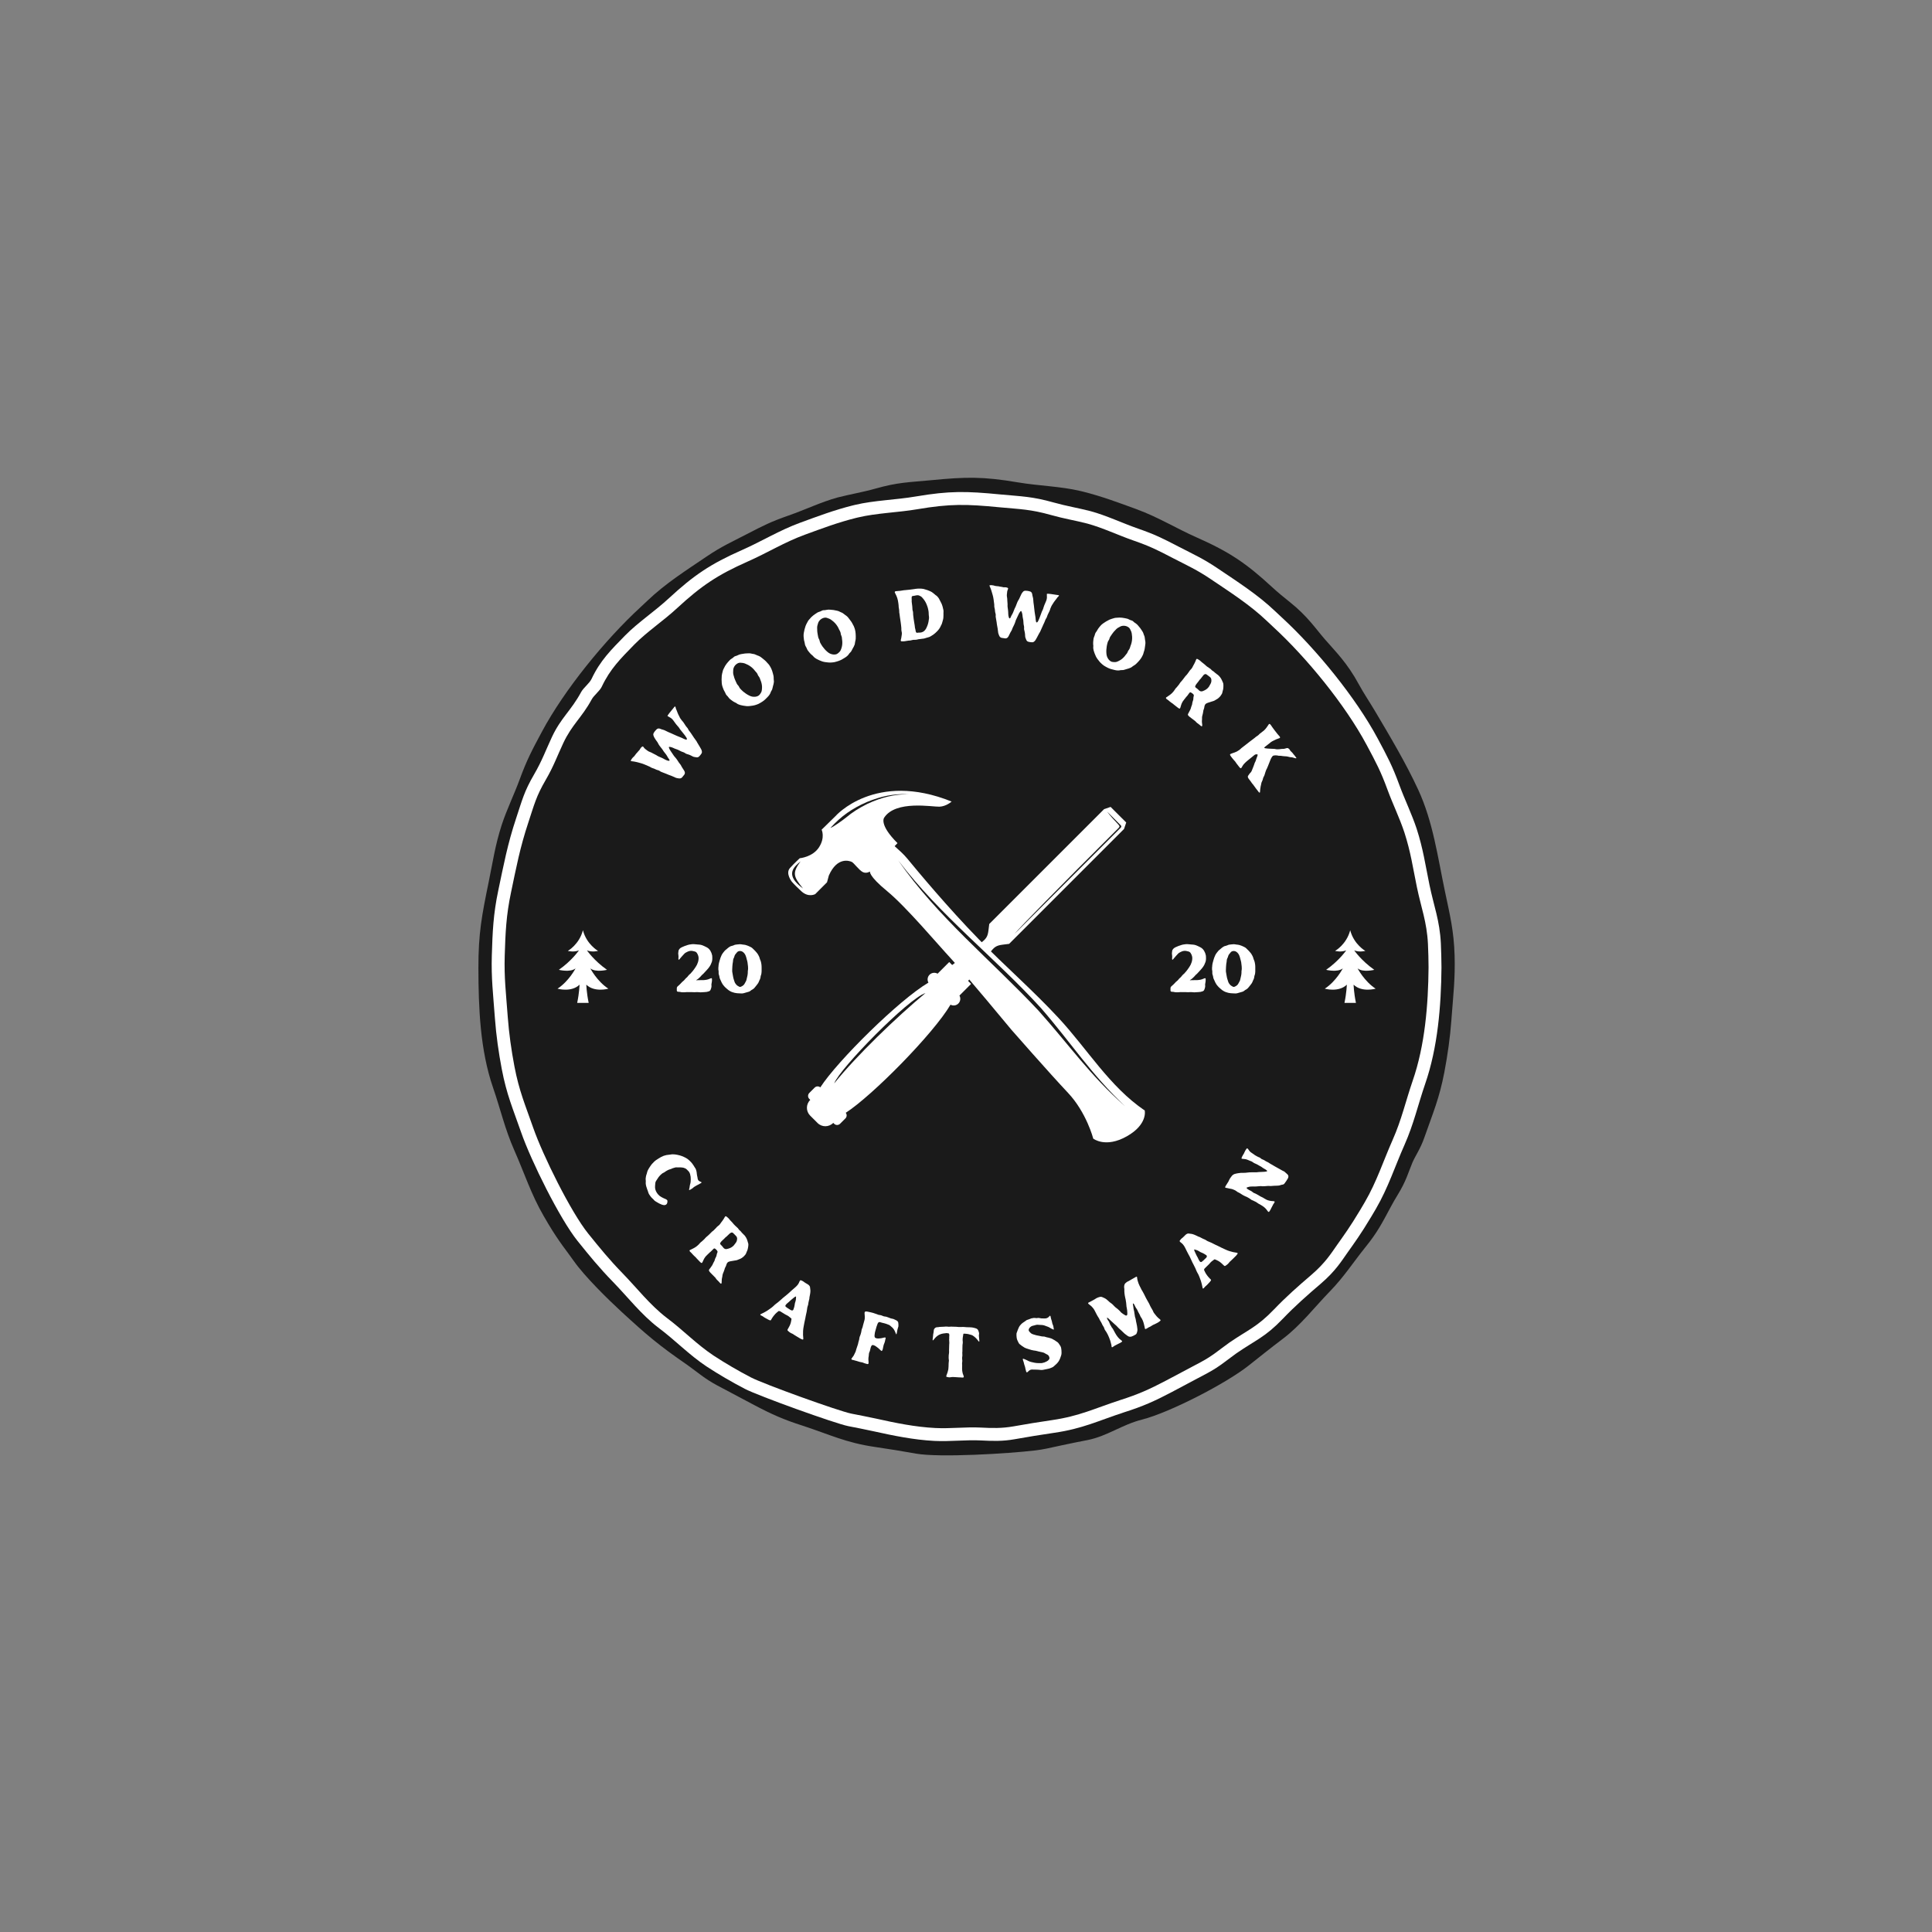 <svg xmlns="http://www.w3.org/2000/svg" xmlns:xlink="http://www.w3.org/1999/xlink" width="500" zoomAndPan="magnify" viewBox="0 0 375 375" height="500" preserveAspectRatio="xMidYMid meet" version="1.0"><rect x="0" y="0" width="375" height="375" fill="#808080" stroke="none"/><defs><g/><clipPath id="4b6271104c"><path d="M 92.859 92.738 L 282.363 92.738 L 282.363 282.488 L 92.859 282.488 Z M 92.859 92.738 " clip-rule="nonzero"/></clipPath></defs><g clip-path="url(#4b6271104c)"><path fill="#1a1a1a" d="M 97.398 160.066 C 96.09 164.113 95.68 167.188 94.84 171.262 C 93.512 177.734 92.848 181.168 92.859 187.918 C 92.871 195.59 93.184 203.824 95.699 211.105 C 97.16 215.332 97.98 219.094 99.816 223.25 C 101.773 227.668 103.09 231.828 105.527 236.023 C 105.832 236.559 106.148 237.094 106.465 237.621 C 108.598 241.184 110.016 242.816 111.379 244.766 C 113.477 247.754 117.996 252.188 120.656 254.637 C 125.566 259.148 127.785 261.062 133.43 264.953 C 135.508 266.438 136.797 267.617 139.227 268.918 C 141.641 270.191 144 271.445 146.41 272.73 C 149.77 274.508 152.168 275.574 155.809 276.73 C 161.082 278.453 164.164 280.035 169.871 280.859 C 172.617 281.254 175.07 281.664 177.797 282.148 C 182.336 282.945 195.613 282.164 201.004 281.52 C 202.414 281.352 203.711 281.059 205.969 280.559 C 207.668 280.18 209.383 279.855 211.094 279.516 C 214.961 278.742 217.699 276.551 221.672 275.539 C 227.105 274.152 238.004 268.5 242.32 265.086 C 244.355 263.48 246.441 261.789 249.023 259.84 C 252.484 257.223 255.121 253.75 258.125 250.66 C 260.852 247.859 262.602 245.09 265.016 242.09 C 267.422 239.109 268.246 237.418 270.012 234.137 C 270.406 233.406 270.801 232.715 271.238 232.004 C 272.953 229.238 273.348 227.559 274.133 225.695 C 274.695 224.363 275.703 222.996 276.461 220.809 C 278.129 216.035 279.367 213.242 280.344 208.133 C 280.98 204.801 281.465 201.375 281.715 197.996 L 281.746 197.543 C 282.074 193.16 282.473 189.91 282.336 185.426 C 282.195 180.703 281.441 177.664 280.461 173.008 C 279.062 166.379 278.164 159.547 275.285 153.309 C 272.883 148.105 269.84 143.004 266.852 137.961 C 265.828 136.234 264.699 134.582 263.758 132.844 C 261.48 128.641 259.258 126.504 257.16 124.09 C 255.348 122.008 253.781 119.598 250.43 116.926 C 249.227 115.965 248.027 114.988 246.906 113.953 C 241.93 109.355 238.598 107.113 232.379 104.363 C 228.297 102.559 224.832 100.383 220.629 98.848 C 217.086 97.551 213.867 96.34 210.188 95.418 L 209.699 95.301 C 205.863 94.391 201.562 94.305 197.535 93.621 C 190.766 92.477 187.465 92.551 180.656 93.215 C 176.352 93.621 174.285 93.609 169.992 94.82 C 167.402 95.551 165.086 95.918 162.582 96.559 C 159.418 97.422 156.215 98.969 153.043 100.07 C 149.715 101.227 148.113 102.031 145.043 103.633 C 142.012 105.199 140.039 106.066 137.145 108.027 C 133.195 110.699 129.133 113.277 125.68 116.582 C 125.223 117.02 124.762 117.449 124.297 117.879 C 117.469 124.164 109.562 133.844 105.188 142.02 C 103.27 145.602 102.266 147.473 100.859 151.312 C 99.773 154.262 98.379 157.098 97.398 160.066 " fill-opacity="1" fill-rule="evenodd"/></g><path fill="#ffffff" d="M 274.973 160.859 C 276.238 164.789 276.641 167.77 277.453 171.727 C 278.312 175.887 279.449 178.664 279.668 183.094 C 279.742 184.668 279.777 186.227 279.789 187.801 C 279.723 195.254 279.07 203.336 276.617 210.402 C 275.211 214.508 274.41 218.156 272.625 222.191 C 270.723 226.477 269.449 230.516 267.086 234.59 C 266.781 235.105 266.477 235.625 266.172 236.141 C 264.086 239.629 262.879 241.246 261.535 243.152 C 260.379 244.789 259.195 246.738 256.375 249.152 C 253.789 251.363 251.363 253.496 249.004 255.961 C 245.555 259.559 243.84 260.023 240 262.668 C 237.98 264.109 236.73 265.254 234.371 266.516 C 232.031 267.75 229.734 268.969 227.402 270.219 C 224.137 271.941 221.809 272.98 218.277 274.098 C 213.16 275.77 210.164 277.305 204.629 278.105 C 201.961 278.488 199.578 278.891 196.934 279.355 C 194.633 279.762 192.746 279.711 190.418 279.59 C 187.469 279.441 184.402 279.832 181.371 279.68 C 177.352 279.477 173.371 278.652 169.59 277.816 C 167.941 277.449 166.27 277.133 164.617 276.805 C 162.078 276.297 147.145 270.922 144.555 269.566 C 142 268.227 139.539 266.801 137.125 265.219 C 133.73 262.961 131.027 260.109 127.793 257.703 C 124.453 255.148 121.879 251.793 118.961 248.793 C 116.316 246.074 114.469 243.809 112.125 240.895 C 108.637 236.562 103.062 225.27 101.164 219.82 C 99.547 215.184 98.344 212.48 97.395 207.516 C 96.777 204.281 96.309 200.957 96.066 197.68 L 96.031 197.238 C 95.719 192.98 95.332 189.828 95.461 185.477 C 95.598 180.891 95.75 177.414 96.703 172.895 C 97.77 167.84 98.5 163.891 100.164 158.879 C 101.375 155.242 101.715 153.672 103.66 150.328 C 105.215 147.652 105.883 145.727 107.133 143.047 C 108.887 139.297 110.844 137.945 112.797 134.332 C 113.273 133.461 114.402 132.66 114.828 131.762 C 116.527 128.168 118.609 126.141 121.344 123.336 C 123.848 120.797 127.105 118.648 129.852 116.102 C 134.684 111.641 137.914 109.465 143.953 106.793 C 147.918 105.039 151.281 102.93 155.359 101.441 C 158.797 100.184 161.922 99.004 165.496 98.109 L 165.965 97.996 C 169.691 97.109 173.867 97.031 177.773 96.363 C 184.344 95.254 187.551 95.328 194.156 95.969 C 198.34 96.363 200.344 96.355 204.508 97.531 C 207.02 98.238 209.273 98.594 211.699 99.223 C 214.773 100.055 217.879 101.555 220.965 102.625 C 224.191 103.75 225.746 104.527 228.727 106.082 C 231.668 107.602 233.582 108.445 236.395 110.352 C 240.227 112.941 244.164 115.445 247.523 118.652 C 247.965 119.078 248.41 119.496 248.867 119.91 C 255.492 126.012 263.164 135.41 267.41 143.344 C 269.273 146.816 270.25 148.637 271.613 152.363 C 272.664 155.227 274.02 157.98 274.973 160.859 " fill-opacity="1" fill-rule="evenodd"/><path fill="#1a1a1a" d="M 272.594 161.586 C 273.828 165.41 274.219 168.309 275.012 172.16 C 275.844 176.207 276.949 178.91 277.164 183.215 C 277.238 184.746 277.273 186.262 277.281 187.797 C 277.219 195.047 276.582 202.906 274.199 209.781 C 272.828 213.777 272.051 217.328 270.312 221.25 C 268.465 225.422 267.227 229.348 264.922 233.312 C 264.629 233.816 264.332 234.32 264.035 234.82 C 262.004 238.211 260.832 239.789 259.523 241.645 C 258.402 243.234 257.25 245.129 254.504 247.477 C 251.988 249.629 249.633 251.703 247.336 254.105 C 243.98 257.605 242.312 258.055 238.574 260.629 C 236.609 262.027 235.398 263.145 233.102 264.371 C 230.824 265.57 228.594 266.758 226.32 267.973 C 223.145 269.648 220.879 270.66 217.441 271.75 C 212.465 273.371 209.551 274.867 204.164 275.648 C 201.57 276.02 199.258 276.41 196.68 276.863 C 194.441 277.254 192.605 277.207 190.344 277.09 C 187.473 276.941 184.488 277.328 181.543 277.176 C 177.629 276.98 173.758 276.18 170.078 275.359 C 168.473 275.008 166.848 274.703 165.242 274.383 C 162.766 273.887 148.246 268.656 145.727 267.34 C 143.238 266.039 140.844 264.648 138.496 263.109 C 135.195 260.914 132.562 258.141 129.422 255.797 C 126.168 253.312 123.664 250.047 120.828 247.129 C 118.254 244.484 116.461 242.277 114.176 239.445 C 110.781 235.234 105.363 224.242 103.512 218.945 C 101.938 214.434 100.77 211.801 99.848 206.977 C 99.25 203.828 98.793 200.594 98.555 197.402 L 98.523 196.977 C 98.219 192.836 97.84 189.77 97.965 185.531 C 98.102 181.074 98.246 177.691 99.172 173.297 C 100.207 168.375 100.922 164.535 102.543 159.664 C 103.715 156.121 104.051 154.594 105.945 151.34 C 107.457 148.742 108.102 146.867 109.32 144.258 C 111.027 140.609 112.93 139.293 114.832 135.781 C 115.289 134.934 116.391 134.152 116.805 133.281 C 118.457 129.789 120.484 127.816 123.145 125.082 C 125.578 122.613 128.75 120.523 131.422 118.043 C 136.125 113.707 139.266 111.59 145.141 108.988 C 148.996 107.285 152.266 105.23 156.238 103.781 C 159.582 102.559 162.621 101.414 166.094 100.543 L 166.555 100.434 C 170.176 99.57 174.238 99.492 178.039 98.844 C 184.434 97.762 187.555 97.836 193.98 98.461 C 198.047 98.844 199.996 98.836 204.051 99.977 C 206.492 100.672 208.684 101.012 211.043 101.625 C 214.035 102.438 217.059 103.895 220.055 104.934 C 223.199 106.027 224.711 106.785 227.609 108.301 C 230.469 109.777 232.336 110.598 235.066 112.449 C 238.797 114.969 242.629 117.406 245.895 120.527 C 246.324 120.945 246.758 121.348 247.199 121.75 C 253.648 127.688 261.113 136.828 265.242 144.547 C 267.055 147.93 268.004 149.695 269.328 153.324 C 270.352 156.109 271.672 158.785 272.594 161.586 " fill-opacity="1" fill-rule="evenodd"/><path fill="#ffffff" d="M 164.164 215.992 L 164.098 215.926 C 164.414 216.242 164.414 216.762 164.098 217.078 L 163.055 218.121 C 162.734 218.438 162.219 218.438 161.906 218.121 L 161.734 217.949 L 161.711 217.973 C 160.879 218.809 159.516 218.809 158.684 217.973 L 157.25 216.539 C 156.414 215.703 156.414 214.344 157.25 213.512 L 157.273 213.488 L 157.082 213.297 C 156.766 212.98 156.766 212.465 157.082 212.148 L 158.125 211.105 C 158.441 210.789 158.961 210.789 159.277 211.105 L 159.223 211.055 C 162.547 205.906 174.551 194.051 180.207 190.727 C 179.938 190.238 180.008 189.605 180.426 189.195 C 180.848 188.773 181.492 188.707 181.988 188.988 L 184.242 186.73 L 184.816 187.309 L 190.383 183.02 C 191.375 182.25 191.707 181.859 191.859 180.594 C 191.914 180.18 191.965 179.762 192.012 179.348 L 214.312 157.047 L 215.57 156.621 L 218.598 159.648 L 218.172 160.906 L 195.871 183.203 C 195.457 183.258 195.043 183.309 194.625 183.359 C 193.355 183.516 192.965 183.84 192.203 184.84 L 187.914 190.398 L 188.488 190.977 L 186.227 193.238 C 186.504 193.727 186.434 194.367 186.016 194.785 C 185.605 195.195 184.98 195.273 184.492 195.008 C 181.172 200.664 169.312 212.668 164.164 215.992 " fill-opacity="1" fill-rule="evenodd"/><path fill="#1a1a1a" d="M 217 160.828 C 214.379 163.453 211.754 166.074 209.129 168.703 C 207.91 169.922 197.699 180.223 196.902 181.285 C 203.781 174.406 210.656 167.531 217.535 160.652 C 217.68 160.504 217.688 160.336 217.539 160.188 C 216.656 159.305 215.777 158.422 214.895 157.543 C 215.578 158.484 216.316 159.211 217.039 160.004 C 217.402 160.395 217.359 160.469 217 160.828 " fill-opacity="1" fill-rule="nonzero"/><path fill="#1a1a1a" d="M 161.922 210.281 C 166.285 204.863 173.957 197.473 179.629 192.754 C 176.316 193.789 162.957 207.426 161.922 210.281 " fill-opacity="1" fill-rule="nonzero"/><path fill="#ffffff" d="M 159.477 161.043 L 162.152 158.422 C 162.152 158.422 169.852 149.578 184.707 155.582 C 184.707 155.582 183.68 156.523 182.344 156.578 C 181.004 156.633 173.852 155.27 171.613 158.711 C 171.613 158.711 170.559 160.035 174.207 163.652 C 174.02 163.848 173.836 164.043 173.645 164.238 C 174.547 165.062 175.344 165.727 176.117 166.668 C 177.914 168.859 183.98 176.168 190 182.328 C 195.07 187.527 200.445 192.176 205.449 197.57 C 211.027 203.574 215.359 210.914 222.191 215.547 C 222.191 215.547 222.82 218.25 218.699 220.566 C 214.574 222.891 212.199 221.004 212.199 221.004 C 212.199 221.004 210.891 215.926 207.285 212.105 C 203.68 208.281 196.336 199.902 196.336 199.902 C 196.336 199.902 187.434 189.141 184.676 186.164 C 181.918 183.191 175.883 176.008 172.199 172.977 C 168.512 169.945 168.867 169.156 168.867 169.156 C 168.867 169.156 168.18 169.625 167.461 169.266 C 166.742 168.902 165.734 167.48 165.324 167.293 C 164.914 167.102 162.52 166.219 160.879 169.934 L 160.523 171.254 L 158.234 173.547 C 158.234 173.547 156.934 174.273 155.547 172.996 C 154.164 171.719 153.699 171.148 153.699 171.148 C 153.699 171.148 152.391 169.523 153.344 168.469 C 154.301 167.418 155.234 166.582 155.234 166.582 C 155.234 166.582 157.746 166.363 158.973 164.453 C 160.207 162.539 159.477 161.043 159.477 161.043 " fill-opacity="1" fill-rule="evenodd"/><path fill="#1a1a1a" d="M 155.867 172.453 C 154.996 171.801 153.285 170.469 153.863 168.945 C 154.137 168.227 154.797 167.691 155.383 167.188 C 153.742 169.453 153.984 170.129 155.867 172.453 " fill-opacity="1" fill-rule="nonzero"/><path fill="#1a1a1a" d="M 161.184 160.699 C 163.316 158.367 165.352 156.957 168.238 155.68 C 171.051 154.535 173.402 154.039 176.449 154.141 C 173.43 154.176 171.121 154.762 168.387 156.016 C 166.766 156.82 165.43 157.66 164.199 158.699 C 163.75 159.074 161.668 160.586 161.184 160.699 " fill-opacity="1" fill-rule="nonzero"/><path fill="#1a1a1a" d="M 218.391 214.738 C 211.57 208.742 207.465 202.738 201.566 196.156 C 192.48 186.457 181.941 177.984 174.34 166.992 C 182.398 177.652 193.109 185.859 202.078 195.695 C 207.852 202.34 211.789 208.531 218.391 214.738 " fill-opacity="1" fill-rule="nonzero"/><path fill="#ffffff" d="M 114.262 194.66 C 113.844 192.668 113.805 191.125 113.805 191.125 C 115.406 192.676 118.082 191.902 118.082 191.902 C 115.859 190.453 114.582 187.961 114.582 187.961 C 115.605 188.797 117.82 188.242 117.82 188.242 C 115.262 186.441 113.926 184.465 113.926 184.465 C 114.953 184.883 116.078 184.566 116.078 184.566 C 116.078 184.566 113.867 183.328 113.145 180.559 C 112.43 183.328 110.219 184.566 110.219 184.566 C 110.219 184.566 111.344 184.883 112.371 184.465 C 112.371 184.465 111.031 186.441 108.473 188.242 C 108.473 188.242 110.688 188.797 111.715 187.961 C 111.715 187.961 110.434 190.453 108.215 191.902 C 108.215 191.902 110.891 192.676 112.488 191.125 C 112.488 191.125 112.449 192.668 112.031 194.66 L 114.262 194.66 " fill-opacity="1" fill-rule="evenodd"/><path fill="#ffffff" d="M 263.188 194.66 C 262.773 192.668 262.734 191.125 262.734 191.125 C 264.332 192.676 267.008 191.902 267.008 191.902 C 264.789 190.453 263.508 187.961 263.508 187.961 C 264.535 188.797 266.75 188.242 266.75 188.242 C 264.191 186.441 262.852 184.465 262.852 184.465 C 263.879 184.883 265.008 184.566 265.008 184.566 C 265.008 184.566 262.793 183.328 262.074 180.559 C 261.355 183.328 259.145 184.566 259.145 184.566 C 259.145 184.566 260.27 184.883 261.297 184.465 C 261.297 184.465 259.961 186.441 257.402 188.242 C 257.402 188.242 259.617 188.797 260.641 187.961 C 260.641 187.961 259.363 190.453 257.141 191.902 C 257.141 191.902 259.816 192.676 261.418 191.125 C 261.418 191.125 261.375 192.668 260.961 194.66 L 263.188 194.66 " fill-opacity="1" fill-rule="evenodd"/><g fill="#ffffff" fill-opacity="1"><g transform="translate(129.512, 154.423)"><g><path d="M -6.906 -7.109 L -7.066 -6.824 C -7.102 -6.762 -7.074 -6.703 -6.996 -6.691 C -6.953 -6.676 -6.902 -6.668 -6.852 -6.664 C -6.582 -6.641 -6.316 -6.59 -6.039 -6.527 C -5.766 -6.465 -5.488 -6.383 -5.203 -6.312 C -4.914 -6.238 -4.637 -6.137 -4.367 -6.023 C -4.117 -5.91 -3.863 -5.797 -3.617 -5.699 C -3.504 -5.664 -3.387 -5.605 -3.293 -5.543 C -3.141 -5.438 -2.996 -5.375 -2.82 -5.32 C -2.648 -5.27 -2.48 -5.207 -2.312 -5.121 C -2.164 -5.039 -2.012 -4.984 -1.848 -4.941 C -1.723 -4.91 -1.59 -4.875 -1.492 -4.797 C -1.352 -4.68 -1.184 -4.598 -1.012 -4.543 L -0.211 -4.234 C -0.035 -4.164 0.145 -4.07 0.328 -4.008 C 0.742 -3.871 1.117 -3.711 1.512 -3.527 C 1.578 -3.496 1.641 -3.461 1.711 -3.438 C 1.918 -3.379 2.117 -3.359 2.309 -3.328 C 2.531 -3.312 2.727 -3.371 2.871 -3.523 C 3.02 -3.707 3.172 -3.875 3.305 -4.055 C 3.418 -4.219 3.449 -4.391 3.402 -4.574 C 3.371 -4.691 3.312 -4.793 3.25 -4.898 L 2.852 -5.516 L 2.742 -5.715 C 2.664 -5.887 2.559 -6.047 2.438 -6.184 L 2.309 -6.34 C 2.172 -6.523 2.062 -6.742 1.922 -6.93 C 1.785 -7.094 1.688 -7.285 1.535 -7.43 C 1.434 -7.527 1.344 -7.641 1.262 -7.762 C 1.074 -8.059 0.863 -8.359 0.664 -8.648 C 0.516 -8.844 0.418 -9.051 0.332 -9.281 C 0.289 -9.43 0.324 -9.473 0.477 -9.457 C 0.496 -9.457 0.516 -9.461 0.527 -9.453 C 0.75 -9.414 0.953 -9.355 1.164 -9.254 C 1.32 -9.18 1.469 -9.098 1.633 -9.055 C 1.93 -8.973 2.203 -8.84 2.465 -8.695 C 2.652 -8.598 2.844 -8.496 3.07 -8.438 C 3.203 -8.402 3.328 -8.336 3.445 -8.258 C 3.566 -8.16 3.703 -8.082 3.875 -8.051 C 4.008 -8.012 4.141 -7.977 4.277 -7.922 C 4.484 -7.82 4.711 -7.746 4.914 -7.613 C 5.051 -7.539 5.195 -7.492 5.348 -7.48 C 5.469 -7.449 5.582 -7.434 5.699 -7.426 C 5.883 -7.402 6.035 -7.457 6.176 -7.582 C 6.301 -7.691 6.406 -7.844 6.512 -7.973 C 6.574 -8.051 6.629 -8.133 6.68 -8.219 C 6.727 -8.324 6.746 -8.434 6.727 -8.543 C 6.711 -8.699 6.668 -8.844 6.594 -8.977 C 6.422 -9.301 6.23 -9.621 6.043 -9.918 C 5.957 -10.062 5.863 -10.191 5.789 -10.344 C 5.738 -10.477 5.664 -10.59 5.574 -10.699 C 5.297 -11.07 5.031 -11.453 4.785 -11.84 C 4.645 -12.043 4.512 -12.258 4.355 -12.445 C 4.223 -12.59 4.105 -12.758 4.027 -12.949 C 4 -13.027 3.953 -13.082 3.906 -13.137 C 3.816 -13.246 3.707 -13.355 3.625 -13.477 L 3.191 -14.141 C 3.133 -14.227 3.086 -14.301 3.016 -14.375 C 2.961 -14.438 2.883 -14.5 2.828 -14.586 C 2.633 -14.832 2.445 -15.094 2.328 -15.391 C 2.316 -15.422 2.293 -15.438 2.293 -15.457 C 2.172 -15.664 2.07 -15.895 1.984 -16.125 C 1.941 -16.25 1.898 -16.395 1.836 -16.52 C 1.727 -16.719 1.656 -16.918 1.617 -17.137 C 1.602 -17.184 1.586 -17.23 1.562 -17.27 C 1.539 -17.309 1.508 -17.312 1.473 -17.289 C 1.434 -17.266 1.406 -17.234 1.379 -17.203 L 0.43 -16.039 C 0.344 -15.91 0.246 -15.773 0.141 -15.645 C 0.121 -15.621 0.105 -15.598 0.098 -15.57 C 0.027 -15.461 0.043 -15.434 0.156 -15.375 L 0.453 -15.207 C 0.633 -15.113 0.801 -15.012 0.945 -14.855 C 1.102 -14.691 1.238 -14.527 1.355 -14.34 C 1.473 -14.172 1.59 -14.004 1.727 -13.836 C 1.812 -13.746 1.883 -13.633 1.973 -13.543 C 2.117 -13.406 2.23 -13.258 2.336 -13.102 C 2.41 -12.969 2.5 -12.836 2.602 -12.719 C 2.672 -12.645 2.727 -12.582 2.785 -12.496 L 3.16 -12.027 C 3.355 -11.777 3.559 -11.535 3.715 -11.262 C 3.766 -11.168 3.812 -11.094 3.82 -10.996 C 3.82 -10.906 3.785 -10.863 3.707 -10.855 C 3.656 -10.859 3.605 -10.863 3.562 -10.879 C 3.324 -10.965 3.078 -11.059 2.844 -11.195 C 2.781 -11.23 2.711 -11.254 2.625 -11.285 C 2.098 -11.48 1.566 -11.719 1.055 -11.957 L 0.656 -12.137 C 0.328 -12.262 0.012 -12.41 -0.293 -12.57 C -0.48 -12.672 -0.668 -12.75 -0.883 -12.801 C -1.027 -12.824 -1.172 -12.891 -1.309 -12.945 L -1.422 -12.984 C -1.617 -13.055 -1.793 -13.039 -1.973 -12.93 C -2.066 -12.863 -2.148 -12.785 -2.227 -12.688 C -2.355 -12.555 -2.477 -12.402 -2.574 -12.242 C -2.688 -12.082 -2.738 -11.906 -2.688 -11.703 C -2.629 -11.512 -2.551 -11.32 -2.445 -11.16 C -2.312 -10.945 -2.184 -10.746 -2.035 -10.551 C -1.941 -10.422 -1.852 -10.312 -1.789 -10.168 C -1.648 -9.852 -1.43 -9.586 -1.227 -9.328 C -1.09 -9.16 -0.953 -8.996 -0.836 -8.809 C -0.785 -8.715 -0.727 -8.609 -0.66 -8.535 C -0.543 -8.387 -0.422 -8.25 -0.316 -8.094 C -0.223 -7.961 -0.109 -7.832 -0.035 -7.68 C 0.074 -7.484 0.172 -7.293 0.309 -7.129 L 0.391 -7.008 C 0.426 -6.961 0.441 -6.91 0.445 -6.871 C 0.453 -6.793 0.414 -6.75 0.344 -6.754 C 0.305 -6.75 0.266 -6.746 0.234 -6.75 C -0.008 -6.809 -0.234 -6.883 -0.445 -7.004 C -0.625 -7.094 -0.773 -7.199 -0.961 -7.281 L -1.309 -7.434 C -1.477 -7.52 -1.668 -7.57 -1.84 -7.672 L -2.137 -7.859 L -2.891 -8.246 C -3.02 -8.312 -3.148 -8.398 -3.281 -8.434 C -3.516 -8.5 -3.707 -8.621 -3.902 -8.762 L -4.031 -8.867 C -4.18 -8.973 -4.332 -9.078 -4.445 -9.207 L -4.617 -9.438 C -4.707 -9.551 -4.797 -9.57 -4.918 -9.469 C -5.047 -9.375 -5.156 -9.246 -5.238 -9.098 C -5.281 -9.004 -5.332 -8.918 -5.402 -8.832 C -5.52 -8.711 -5.656 -8.586 -5.762 -8.438 L -5.844 -8.34 C -6 -8.215 -6.109 -8.035 -6.227 -7.875 C -6.344 -7.684 -6.5 -7.539 -6.676 -7.391 Z M -6.906 -7.109 "/></g></g></g><g fill="#ffffff" fill-opacity="1"><g transform="translate(143.385, 139.13)"><g><path d="M -2.34 -4.168 C -2.227 -4.059 -2.098 -3.941 -2.02 -3.809 C -1.949 -3.707 -1.863 -3.609 -1.781 -3.516 C -1.59 -3.34 -1.379 -3.211 -1.184 -3.059 C -1.023 -2.949 -0.848 -2.848 -0.672 -2.766 C -0.578 -2.73 -0.477 -2.68 -0.387 -2.605 C -0.195 -2.449 0.027 -2.383 0.254 -2.301 C 0.48 -2.223 0.711 -2.211 0.941 -2.152 C 1.32 -2.074 1.719 -2.043 2.117 -2.086 C 2.551 -2.129 2.973 -2.188 3.371 -2.328 C 3.531 -2.391 3.703 -2.441 3.867 -2.523 C 4.121 -2.648 4.359 -2.801 4.609 -2.957 C 4.77 -3.07 4.941 -3.191 5.098 -3.336 C 5.277 -3.496 5.445 -3.668 5.609 -3.848 C 5.879 -4.125 6.102 -4.418 6.219 -4.789 C 6.242 -4.875 6.301 -4.965 6.355 -5.059 C 6.453 -5.211 6.531 -5.367 6.555 -5.555 C 6.578 -5.691 6.613 -5.836 6.656 -5.973 C 6.742 -6.219 6.785 -6.473 6.82 -6.719 C 6.832 -6.797 6.844 -6.855 6.824 -6.93 C 6.789 -7.176 6.785 -7.449 6.781 -7.703 L 6.746 -7.969 C 6.68 -8.281 6.59 -8.582 6.496 -8.891 C 6.41 -9.156 6.297 -9.418 6.156 -9.664 C 6.109 -9.734 6.055 -9.812 6.016 -9.891 C 5.945 -10.012 5.875 -10.117 5.789 -10.211 L 5.52 -10.5 C 5.387 -10.664 5.242 -10.82 5.074 -10.961 C 4.938 -11.086 4.785 -11.203 4.637 -11.32 C 4.402 -11.531 4.141 -11.711 3.848 -11.832 C 3.707 -11.887 3.562 -11.922 3.445 -11.992 C 3.203 -12.117 2.957 -12.199 2.688 -12.215 L 2.484 -12.262 C 2.301 -12.305 2.105 -12.34 1.91 -12.324 C 1.449 -12.324 0.988 -12.273 0.539 -12.18 C 0.34 -12.145 0.129 -12.102 -0.047 -12.012 C -0.258 -11.898 -0.473 -11.816 -0.695 -11.762 C -0.801 -11.723 -0.902 -11.668 -0.977 -11.582 C -1.109 -11.453 -1.262 -11.348 -1.406 -11.262 C -1.52 -11.203 -1.613 -11.117 -1.695 -11.043 C -1.828 -10.914 -1.945 -10.785 -2.059 -10.652 C -2.27 -10.418 -2.465 -10.16 -2.633 -9.887 C -2.754 -9.668 -2.855 -9.441 -2.969 -9.242 C -3.043 -9.105 -3.082 -8.941 -3.117 -8.793 C -3.145 -8.656 -3.18 -8.512 -3.223 -8.379 C -3.246 -8.242 -3.281 -8.098 -3.293 -7.969 C -3.328 -7.48 -3.34 -7.012 -3.293 -6.531 C -3.266 -6.293 -3.23 -6.043 -3.145 -5.828 L -3.07 -5.625 C -2.98 -5.348 -2.863 -5.086 -2.707 -4.836 C -2.629 -4.699 -2.555 -4.547 -2.508 -4.406 Z M 3.508 -8.508 C 3.59 -8.414 3.637 -8.324 3.668 -8.227 C 3.719 -8.059 3.824 -7.91 3.934 -7.777 C 4.047 -7.617 4.129 -7.453 4.168 -7.273 C 4.215 -7.137 4.266 -6.984 4.332 -6.844 C 4.473 -6.426 4.547 -6 4.52 -5.551 C 4.508 -5.371 4.496 -5.191 4.453 -5.008 C 4.41 -4.805 4.297 -4.625 4.176 -4.453 C 4.098 -4.348 4.016 -4.238 3.91 -4.148 C 3.68 -3.984 3.426 -3.91 3.148 -3.887 C 2.762 -3.855 2.395 -3.941 2.043 -4.121 C 1.605 -4.332 1.23 -4.598 0.859 -4.902 C 0.652 -5.082 0.453 -5.289 0.258 -5.492 C 0.152 -5.621 0.09 -5.785 0.012 -5.918 L -0.07 -6.035 C -0.105 -6.059 -0.129 -6.094 -0.152 -6.129 C -0.191 -6.188 -0.238 -6.223 -0.27 -6.27 C -0.344 -6.355 -0.379 -6.449 -0.422 -6.539 C -0.531 -6.789 -0.652 -7.012 -0.746 -7.27 C -0.824 -7.457 -0.895 -7.648 -0.938 -7.859 L -0.977 -7.984 C -1.074 -8.273 -1.105 -8.562 -1.074 -8.859 C -1.07 -9.051 -1.074 -9.25 -1 -9.441 C -0.914 -9.707 -0.766 -9.934 -0.559 -10.129 C -0.438 -10.246 -0.281 -10.34 -0.125 -10.414 C 0.016 -10.48 0.16 -10.496 0.312 -10.5 L 0.848 -10.445 C 1.074 -10.414 1.277 -10.32 1.48 -10.223 L 1.809 -10.074 C 2.25 -9.836 2.633 -9.539 2.969 -9.156 C 3.113 -8.969 3.262 -8.781 3.434 -8.609 C 3.469 -8.586 3.492 -8.531 3.508 -8.508 Z M 3.508 -8.508 "/></g></g></g><g fill="#ffffff" fill-opacity="1"><g transform="translate(157.612, 130.023)"><g><path d="M -1.254 -4.613 C -1.172 -4.477 -1.074 -4.336 -1.031 -4.188 C -0.984 -4.066 -0.926 -3.957 -0.871 -3.844 C -0.727 -3.625 -0.555 -3.453 -0.402 -3.254 C -0.273 -3.109 -0.129 -2.969 0.023 -2.848 C 0.105 -2.789 0.191 -2.715 0.258 -2.621 C 0.41 -2.426 0.605 -2.305 0.805 -2.172 C 1.008 -2.039 1.227 -1.973 1.438 -1.855 C 1.785 -1.691 2.164 -1.562 2.562 -1.508 C 2.992 -1.445 3.414 -1.398 3.836 -1.438 C 4.008 -1.457 4.184 -1.465 4.367 -1.504 C 4.641 -1.566 4.91 -1.652 5.191 -1.746 C 5.371 -1.816 5.57 -1.891 5.758 -1.992 C 5.969 -2.102 6.176 -2.227 6.379 -2.363 C 6.707 -2.566 6.996 -2.797 7.199 -3.129 C 7.242 -3.207 7.32 -3.281 7.398 -3.355 C 7.527 -3.48 7.645 -3.613 7.711 -3.789 C 7.766 -3.918 7.836 -4.051 7.91 -4.168 C 8.055 -4.387 8.16 -4.621 8.25 -4.852 C 8.281 -4.926 8.309 -4.98 8.309 -5.055 C 8.332 -5.305 8.398 -5.57 8.453 -5.816 L 8.484 -6.086 C 8.5 -6.406 8.484 -6.715 8.465 -7.039 C 8.449 -7.316 8.402 -7.598 8.328 -7.871 C 8.297 -7.949 8.262 -8.043 8.246 -8.125 C 8.207 -8.262 8.164 -8.379 8.105 -8.492 L 7.914 -8.84 C 7.824 -9.031 7.723 -9.219 7.594 -9.395 C 7.492 -9.547 7.375 -9.699 7.254 -9.848 C 7.078 -10.113 6.871 -10.348 6.617 -10.535 C 6.492 -10.625 6.363 -10.695 6.266 -10.793 C 6.062 -10.969 5.844 -11.109 5.586 -11.191 L 5.398 -11.285 C 5.23 -11.371 5.051 -11.453 4.859 -11.484 C 4.41 -11.598 3.949 -11.664 3.492 -11.684 C 3.289 -11.695 3.078 -11.703 2.883 -11.66 C 2.648 -11.602 2.422 -11.574 2.195 -11.578 C 2.078 -11.562 1.969 -11.535 1.875 -11.469 C 1.715 -11.379 1.543 -11.312 1.383 -11.266 C 1.258 -11.234 1.145 -11.176 1.047 -11.125 C 0.887 -11.031 0.742 -10.934 0.602 -10.832 C 0.34 -10.656 0.086 -10.457 -0.145 -10.23 C -0.312 -10.047 -0.465 -9.855 -0.629 -9.688 C -0.734 -9.57 -0.812 -9.422 -0.879 -9.289 C -0.938 -9.164 -1.008 -9.031 -1.082 -8.914 C -1.137 -8.785 -1.207 -8.652 -1.25 -8.531 C -1.406 -8.066 -1.531 -7.613 -1.602 -7.137 C -1.633 -6.898 -1.656 -6.648 -1.629 -6.422 L -1.605 -6.203 C -1.586 -5.91 -1.539 -5.629 -1.445 -5.348 C -1.402 -5.199 -1.371 -5.031 -1.359 -4.887 Z M 5.477 -7.395 C 5.535 -7.285 5.555 -7.188 5.566 -7.086 C 5.574 -6.906 5.637 -6.738 5.711 -6.586 C 5.781 -6.402 5.82 -6.223 5.816 -6.039 C 5.824 -5.895 5.84 -5.734 5.871 -5.578 C 5.902 -5.141 5.871 -4.711 5.734 -4.281 C 5.68 -4.109 5.625 -3.941 5.539 -3.773 C 5.445 -3.586 5.293 -3.438 5.137 -3.301 C 5.031 -3.215 4.93 -3.133 4.805 -3.07 C 4.543 -2.969 4.273 -2.957 4.004 -3.004 C 3.617 -3.066 3.281 -3.238 2.984 -3.5 C 2.613 -3.809 2.312 -4.16 2.031 -4.547 C 1.871 -4.77 1.73 -5.016 1.59 -5.266 C 1.516 -5.418 1.496 -5.59 1.453 -5.738 L 1.406 -5.867 C 1.375 -5.902 1.359 -5.941 1.348 -5.98 C 1.32 -6.047 1.289 -6.094 1.27 -6.148 C 1.215 -6.246 1.207 -6.348 1.184 -6.445 C 1.141 -6.715 1.078 -6.961 1.047 -7.234 C 1.016 -7.434 1 -7.637 1.008 -7.848 L 1 -7.98 C 0.977 -8.289 1.016 -8.574 1.117 -8.852 C 1.168 -9.039 1.215 -9.234 1.332 -9.398 C 1.48 -9.637 1.68 -9.82 1.926 -9.957 C 2.074 -10.043 2.25 -10.098 2.418 -10.129 C 2.57 -10.16 2.715 -10.141 2.863 -10.105 L 3.367 -9.922 C 3.578 -9.84 3.754 -9.695 3.93 -9.555 L 4.211 -9.328 C 4.582 -8.992 4.875 -8.609 5.109 -8.156 C 5.207 -7.938 5.305 -7.723 5.43 -7.516 C 5.457 -7.48 5.465 -7.422 5.477 -7.395 Z M 5.477 -7.395 "/></g></g></g><g fill="#ffffff" fill-opacity="1"><g transform="translate(173.647, 124.675)"><g><path d="M 5.16 -0.664 C 5.301 -0.68 5.426 -0.711 5.566 -0.711 C 5.746 -0.734 5.91 -0.785 6.07 -0.844 C 6.223 -0.891 6.371 -0.938 6.523 -0.973 C 6.645 -1 6.781 -1.047 6.902 -1.117 L 7.203 -1.297 C 7.691 -1.582 8.109 -1.973 8.48 -2.398 C 8.641 -2.59 8.773 -2.789 8.887 -3.016 L 8.965 -3.195 C 9.105 -3.422 9.215 -3.664 9.266 -3.938 L 9.355 -4.258 C 9.469 -4.598 9.48 -4.953 9.48 -5.32 C 9.48 -5.531 9.469 -5.742 9.488 -5.945 C 9.488 -6.043 9.492 -6.129 9.48 -6.211 L 9.305 -6.953 C 9.227 -7.27 9.09 -7.578 8.926 -7.867 C 8.852 -8 8.781 -8.117 8.723 -8.254 C 8.66 -8.398 8.59 -8.531 8.488 -8.66 C 8.359 -8.801 8.254 -8.973 8.082 -9.078 C 7.992 -9.137 7.883 -9.207 7.801 -9.297 C 7.629 -9.461 7.41 -9.602 7.223 -9.75 C 7.133 -9.809 7.027 -9.867 6.922 -9.91 L 6.414 -10.117 C 6.238 -10.18 6.047 -10.227 5.859 -10.289 C 5.77 -10.32 5.68 -10.352 5.594 -10.367 C 5.102 -10.449 4.609 -10.445 4.121 -10.387 C 3.969 -10.367 3.832 -10.336 3.691 -10.32 C 3.148 -10.25 2.621 -10.172 2.074 -10.133 C 1.906 -10.129 1.727 -10.105 1.547 -10.07 C 1.395 -10.035 1.227 -10.016 1.074 -9.996 C 0.82 -9.98 0.57 -9.961 0.305 -9.93 C 0.246 -9.938 0.195 -9.918 0.152 -9.898 C 0.031 -9.855 0 -9.781 0.043 -9.656 C 0.066 -9.574 0.105 -9.496 0.156 -9.418 C 0.449 -8.887 0.629 -8.316 0.703 -7.719 C 0.738 -7.566 0.742 -7.398 0.762 -7.246 L 0.773 -7.148 C 0.77 -6.965 0.793 -6.77 0.828 -6.59 C 0.863 -6.438 0.879 -6.285 0.887 -6.129 C 0.887 -6.016 0.883 -5.918 0.898 -5.805 C 0.914 -5.68 0.945 -5.543 0.961 -5.418 C 1.016 -5.086 1.027 -4.746 1.098 -4.418 C 1.133 -4.238 1.156 -4.043 1.18 -3.863 C 1.238 -3.488 1.273 -3.098 1.309 -2.703 C 1.309 -2.676 1.312 -2.664 1.301 -2.633 C 1.293 -2.461 1.316 -2.297 1.348 -2.129 C 1.402 -1.938 1.426 -1.742 1.395 -1.543 C 1.367 -1.297 1.324 -1.066 1.285 -0.82 C 1.254 -0.707 1.215 -0.586 1.199 -0.473 C 1.16 -0.227 1.234 -0.195 1.434 -0.191 L 1.773 -0.191 C 1.941 -0.195 2.105 -0.246 2.27 -0.266 C 2.422 -0.297 2.562 -0.316 2.699 -0.332 C 2.926 -0.332 3.137 -0.355 3.352 -0.426 C 3.504 -0.473 3.672 -0.492 3.84 -0.488 C 4.023 -0.48 4.207 -0.488 4.387 -0.539 C 4.551 -0.586 4.715 -0.621 4.883 -0.629 Z M 6.598 -5.887 C 6.621 -5.676 6.633 -5.465 6.629 -5.266 L 6.652 -5.102 C 6.684 -4.949 6.676 -4.777 6.668 -4.621 C 6.621 -4.191 6.547 -3.773 6.41 -3.375 C 6.316 -3.121 6.219 -2.871 6.09 -2.645 C 5.891 -2.309 5.641 -2.051 5.258 -1.945 C 5.137 -1.902 5.008 -1.902 4.883 -1.887 C 4.73 -1.883 4.574 -1.891 4.422 -1.859 C 4.254 -1.836 4.16 -1.898 4.113 -2.074 C 4.094 -2.113 4.086 -2.172 4.082 -2.211 C 4.055 -2.422 4.004 -2.613 3.953 -2.805 L 3.941 -2.875 C 3.922 -3.152 3.875 -3.418 3.828 -3.68 C 3.734 -4.234 3.648 -4.801 3.594 -5.359 C 3.582 -5.457 3.586 -5.559 3.586 -5.656 C 3.594 -5.84 3.555 -6.02 3.492 -6.195 C 3.465 -6.305 3.449 -6.418 3.453 -6.516 C 3.453 -6.855 3.398 -7.172 3.359 -7.492 L 3.309 -7.91 C 3.297 -8.008 3.316 -8.098 3.316 -8.195 C 3.312 -8.336 3.293 -8.488 3.305 -8.645 C 3.301 -8.672 3.297 -8.715 3.305 -8.746 C 3.328 -8.918 3.391 -8.98 3.559 -9 C 3.738 -9.023 3.918 -9.047 4.082 -9.094 C 4.234 -9.129 4.387 -9.145 4.531 -9.137 C 4.73 -9.117 4.895 -9.023 5.062 -8.934 C 5.168 -8.875 5.25 -8.801 5.332 -8.711 C 5.703 -8.32 6 -7.875 6.203 -7.375 L 6.414 -6.797 C 6.457 -6.672 6.488 -6.551 6.504 -6.426 C 6.539 -6.246 6.59 -6.055 6.598 -5.887 Z M 6.598 -5.887 "/></g></g></g><g fill="#ffffff" fill-opacity="1"><g transform="translate(189.921, 123.155)"><g><path d="M 2.555 -9.574 L 2.227 -9.566 C 2.156 -9.562 2.121 -9.512 2.152 -9.438 C 2.16 -9.395 2.18 -9.348 2.203 -9.301 C 2.32 -9.059 2.41 -8.805 2.5 -8.535 C 2.586 -8.266 2.66 -7.984 2.746 -7.703 C 2.832 -7.422 2.887 -7.129 2.93 -6.84 C 2.957 -6.566 2.988 -6.293 3.035 -6.031 C 3.062 -5.914 3.07 -5.785 3.066 -5.672 C 3.055 -5.488 3.074 -5.328 3.117 -5.152 C 3.164 -4.977 3.195 -4.801 3.207 -4.613 C 3.211 -4.445 3.246 -4.285 3.293 -4.121 C 3.332 -4 3.367 -3.867 3.348 -3.742 C 3.32 -3.562 3.336 -3.375 3.383 -3.199 L 3.527 -2.355 C 3.555 -2.168 3.566 -1.965 3.609 -1.777 C 3.703 -1.352 3.758 -0.945 3.805 -0.512 C 3.809 -0.441 3.812 -0.371 3.832 -0.297 C 3.883 -0.09 3.973 0.094 4.043 0.273 C 4.141 0.473 4.293 0.609 4.496 0.652 C 4.734 0.688 4.953 0.734 5.176 0.754 C 5.375 0.77 5.539 0.707 5.672 0.57 C 5.758 0.484 5.812 0.379 5.871 0.273 L 6.195 -0.387 L 6.312 -0.582 C 6.418 -0.734 6.5 -0.906 6.555 -1.082 L 6.625 -1.273 C 6.715 -1.484 6.844 -1.695 6.934 -1.906 C 7.004 -2.109 7.117 -2.293 7.164 -2.496 C 7.195 -2.633 7.246 -2.77 7.309 -2.902 C 7.469 -3.219 7.617 -3.551 7.762 -3.867 C 7.852 -4.098 7.98 -4.289 8.137 -4.48 C 8.238 -4.594 8.293 -4.582 8.359 -4.445 C 8.371 -4.43 8.383 -4.414 8.379 -4.402 C 8.465 -4.191 8.516 -3.984 8.539 -3.754 C 8.559 -3.582 8.559 -3.41 8.605 -3.246 C 8.691 -2.953 8.715 -2.648 8.73 -2.352 C 8.738 -2.137 8.75 -1.922 8.816 -1.699 C 8.855 -1.566 8.859 -1.422 8.855 -1.281 C 8.832 -1.129 8.836 -0.973 8.898 -0.809 C 8.934 -0.676 8.973 -0.543 8.992 -0.398 C 9.016 -0.168 9.066 0.066 9.059 0.309 C 9.062 0.465 9.098 0.613 9.164 0.75 C 9.203 0.867 9.242 0.973 9.297 1.082 C 9.371 1.246 9.5 1.352 9.676 1.406 C 9.836 1.457 10.02 1.473 10.188 1.496 C 10.285 1.512 10.383 1.512 10.48 1.512 C 10.598 1.5 10.703 1.461 10.785 1.387 C 10.91 1.293 11.012 1.18 11.09 1.047 C 11.277 0.738 11.453 0.406 11.613 0.09 C 11.691 -0.055 11.758 -0.199 11.848 -0.34 C 11.938 -0.457 11.996 -0.574 12.047 -0.711 C 12.223 -1.137 12.414 -1.562 12.613 -1.973 C 12.719 -2.199 12.836 -2.422 12.914 -2.652 C 12.973 -2.84 13.055 -3.027 13.18 -3.191 C 13.23 -3.258 13.254 -3.324 13.277 -3.391 C 13.328 -3.527 13.363 -3.676 13.426 -3.809 L 13.773 -4.523 C 13.816 -4.617 13.855 -4.695 13.883 -4.789 C 13.91 -4.871 13.926 -4.969 13.965 -5.062 C 14.082 -5.355 14.211 -5.648 14.402 -5.906 C 14.422 -5.93 14.426 -5.957 14.441 -5.969 C 14.559 -6.18 14.703 -6.387 14.855 -6.574 C 14.941 -6.676 15.043 -6.789 15.117 -6.906 C 15.234 -7.102 15.371 -7.266 15.535 -7.41 C 15.566 -7.449 15.602 -7.484 15.621 -7.523 C 15.641 -7.562 15.633 -7.594 15.594 -7.613 C 15.555 -7.633 15.512 -7.641 15.469 -7.645 L 13.984 -7.867 C 13.832 -7.875 13.664 -7.887 13.496 -7.91 C 13.469 -7.914 13.441 -7.918 13.41 -7.91 C 13.285 -7.914 13.266 -7.887 13.273 -7.758 L 13.281 -7.418 C 13.293 -7.219 13.293 -7.02 13.234 -6.816 C 13.172 -6.598 13.102 -6.395 13 -6.199 C 12.918 -6.012 12.832 -5.824 12.758 -5.625 C 12.727 -5.5 12.668 -5.383 12.633 -5.258 C 12.59 -5.066 12.523 -4.895 12.441 -4.719 C 12.363 -4.59 12.301 -4.445 12.25 -4.297 C 12.223 -4.199 12.195 -4.117 12.152 -4.027 L 11.941 -3.461 C 11.828 -3.168 11.727 -2.871 11.574 -2.594 C 11.516 -2.504 11.477 -2.426 11.398 -2.367 C 11.32 -2.32 11.266 -2.328 11.215 -2.391 C 11.195 -2.438 11.172 -2.484 11.164 -2.527 C 11.117 -2.777 11.07 -3.039 11.07 -3.309 C 11.066 -3.379 11.047 -3.453 11.031 -3.539 C 10.93 -4.094 10.859 -4.672 10.801 -5.234 L 10.754 -5.664 C 10.691 -6.016 10.656 -6.359 10.637 -6.703 C 10.625 -6.918 10.598 -7.121 10.531 -7.328 C 10.48 -7.465 10.461 -7.625 10.441 -7.77 L 10.414 -7.887 C 10.375 -8.09 10.27 -8.234 10.082 -8.332 C 9.977 -8.375 9.867 -8.406 9.742 -8.426 C 9.566 -8.465 9.371 -8.492 9.188 -8.492 C 8.988 -8.508 8.812 -8.465 8.664 -8.316 C 8.527 -8.164 8.402 -8 8.32 -7.828 C 8.203 -7.605 8.102 -7.391 8.012 -7.164 C 7.945 -7.02 7.898 -6.883 7.809 -6.754 C 7.609 -6.473 7.492 -6.148 7.375 -5.84 C 7.301 -5.637 7.23 -5.438 7.129 -5.238 C 7.074 -5.148 7.016 -5.043 6.988 -4.949 C 6.918 -4.773 6.863 -4.598 6.781 -4.426 C 6.719 -4.277 6.664 -4.117 6.574 -3.973 C 6.461 -3.777 6.348 -3.598 6.273 -3.395 L 6.211 -3.262 C 6.191 -3.207 6.156 -3.172 6.125 -3.148 C 6.062 -3.102 6.004 -3.109 5.973 -3.172 C 5.949 -3.203 5.926 -3.234 5.914 -3.262 C 5.836 -3.504 5.785 -3.734 5.781 -3.977 C 5.766 -4.18 5.781 -4.359 5.754 -4.562 L 5.711 -4.938 C 5.695 -5.125 5.637 -5.316 5.641 -5.516 L 5.648 -5.871 L 5.59 -6.715 C 5.582 -6.859 5.59 -7.012 5.555 -7.145 C 5.492 -7.383 5.496 -7.609 5.516 -7.848 L 5.543 -8.012 C 5.555 -8.195 5.566 -8.379 5.621 -8.539 L 5.73 -8.809 C 5.777 -8.941 5.75 -9.031 5.602 -9.082 C 5.453 -9.145 5.289 -9.172 5.117 -9.168 C 5.016 -9.152 4.918 -9.156 4.805 -9.172 C 4.641 -9.211 4.465 -9.266 4.281 -9.277 L 4.156 -9.297 C 3.969 -9.367 3.758 -9.367 3.562 -9.383 C 3.336 -9.391 3.133 -9.449 2.914 -9.523 Z M 2.555 -9.574 "/></g></g></g><g fill="#ffffff" fill-opacity="1"><g transform="translate(210.169, 127.207)"><g><path d="M 2.375 -4.148 C 2.336 -3.996 2.309 -3.824 2.23 -3.688 C 2.18 -3.574 2.141 -3.453 2.102 -3.332 C 2.051 -3.078 2.051 -2.832 2.016 -2.586 C 2.004 -2.391 2.008 -2.191 2.027 -1.996 C 2.047 -1.898 2.059 -1.785 2.035 -1.672 C 2.004 -1.426 2.059 -1.199 2.105 -0.965 C 2.152 -0.727 2.262 -0.527 2.328 -0.297 C 2.457 0.07 2.637 0.426 2.879 0.746 C 3.137 1.094 3.402 1.426 3.727 1.695 C 3.863 1.805 3.996 1.922 4.152 2.023 C 4.391 2.176 4.641 2.305 4.902 2.438 C 5.082 2.516 5.273 2.602 5.477 2.66 C 5.707 2.734 5.941 2.793 6.184 2.84 C 6.559 2.93 6.922 2.969 7.301 2.879 C 7.391 2.855 7.496 2.855 7.602 2.859 C 7.785 2.863 7.961 2.848 8.133 2.773 C 8.262 2.723 8.406 2.68 8.543 2.648 C 8.797 2.594 9.039 2.5 9.266 2.402 C 9.34 2.375 9.395 2.352 9.449 2.301 C 9.645 2.141 9.875 2 10.09 1.863 L 10.301 1.699 C 10.539 1.48 10.746 1.25 10.965 1.008 C 11.148 0.801 11.312 0.566 11.453 0.324 C 11.488 0.246 11.527 0.156 11.574 0.086 C 11.645 -0.039 11.699 -0.152 11.734 -0.273 L 11.844 -0.656 C 11.918 -0.852 11.977 -1.055 12.012 -1.27 C 12.047 -1.453 12.07 -1.645 12.094 -1.832 C 12.156 -2.145 12.176 -2.457 12.129 -2.77 C 12.105 -2.922 12.059 -3.062 12.059 -3.199 C 12.043 -3.469 11.988 -3.727 11.863 -3.965 L 11.797 -4.164 C 11.742 -4.344 11.668 -4.527 11.555 -4.688 C 11.32 -5.082 11.039 -5.453 10.73 -5.793 C 10.598 -5.945 10.453 -6.102 10.285 -6.207 C 10.078 -6.328 9.895 -6.473 9.738 -6.637 C 9.648 -6.707 9.551 -6.766 9.438 -6.785 C 9.258 -6.832 9.094 -6.906 8.945 -6.988 C 8.836 -7.055 8.715 -7.094 8.605 -7.125 C 8.426 -7.176 8.258 -7.203 8.086 -7.234 C 7.773 -7.297 7.453 -7.332 7.133 -7.336 C 6.883 -7.328 6.637 -7.297 6.406 -7.293 C 6.25 -7.285 6.09 -7.234 5.945 -7.191 C 5.816 -7.141 5.676 -7.098 5.539 -7.066 C 5.406 -7.016 5.266 -6.973 5.148 -6.918 C 4.711 -6.699 4.301 -6.465 3.914 -6.18 C 3.723 -6.035 3.531 -5.875 3.387 -5.691 L 3.25 -5.523 C 3.059 -5.301 2.895 -5.066 2.762 -4.805 C 2.684 -4.668 2.59 -4.527 2.496 -4.418 Z M 9.102 -1.359 C 9.062 -1.238 9.012 -1.152 8.945 -1.074 C 8.824 -0.945 8.75 -0.777 8.695 -0.617 C 8.613 -0.438 8.516 -0.285 8.383 -0.16 C 8.285 -0.047 8.184 0.074 8.098 0.207 C 7.809 0.539 7.484 0.824 7.082 1.027 C 6.926 1.109 6.766 1.191 6.586 1.25 C 6.387 1.316 6.172 1.312 5.965 1.297 C 5.832 1.285 5.699 1.27 5.566 1.227 C 5.309 1.113 5.113 0.934 4.953 0.707 C 4.727 0.391 4.609 0.031 4.586 -0.363 C 4.539 -0.844 4.578 -1.305 4.652 -1.777 C 4.695 -2.051 4.77 -2.324 4.848 -2.598 C 4.902 -2.758 5.012 -2.895 5.086 -3.027 L 5.145 -3.156 C 5.148 -3.199 5.164 -3.238 5.18 -3.277 C 5.211 -3.34 5.219 -3.398 5.242 -3.449 C 5.277 -3.559 5.34 -3.637 5.395 -3.719 C 5.555 -3.941 5.684 -4.16 5.855 -4.375 C 5.973 -4.535 6.105 -4.691 6.262 -4.84 L 6.352 -4.938 C 6.551 -5.172 6.781 -5.344 7.051 -5.469 C 7.215 -5.562 7.387 -5.672 7.586 -5.707 C 7.859 -5.77 8.133 -5.754 8.406 -5.68 C 8.57 -5.637 8.73 -5.547 8.871 -5.453 C 9.004 -5.367 9.09 -5.25 9.168 -5.121 L 9.398 -4.637 C 9.488 -4.426 9.512 -4.203 9.535 -3.977 L 9.574 -3.621 C 9.598 -3.117 9.535 -2.641 9.383 -2.156 C 9.297 -1.93 9.211 -1.707 9.152 -1.473 C 9.148 -1.43 9.113 -1.383 9.102 -1.359 Z M 9.102 -1.359 "/></g></g></g><g fill="#ffffff" fill-opacity="1"><g transform="translate(225.288, 134.756)"><g><path d="M 7.391 5.805 C 7.535 5.918 7.68 6.031 7.812 6.152 C 7.848 6.18 7.898 6.203 7.941 6.219 C 8.004 6.23 8.031 6.215 8.043 6.156 C 8.066 6.102 8.07 6.051 8.066 6.012 C 8.059 5.883 8.055 5.754 8.027 5.629 C 7.996 5.441 7.992 5.242 8.008 5.059 C 8.031 4.918 8.031 4.758 8.023 4.609 C 8.027 4.469 8.031 4.348 8.066 4.215 C 8.152 3.945 8.199 3.66 8.254 3.383 C 8.273 3.219 8.285 3.066 8.352 2.941 C 8.43 2.77 8.461 2.598 8.484 2.406 C 8.508 2.262 8.551 2.117 8.633 1.988 C 8.773 1.809 8.953 1.719 9.164 1.652 C 9.258 1.621 9.367 1.598 9.473 1.555 C 9.625 1.496 9.789 1.445 9.953 1.398 C 10.105 1.359 10.27 1.309 10.414 1.242 L 11 0.898 C 11.074 0.852 11.148 0.801 11.211 0.742 C 11.32 0.652 11.418 0.551 11.516 0.445 C 11.637 0.312 11.719 0.164 11.82 0.012 C 11.883 -0.066 11.922 -0.16 11.949 -0.266 C 11.969 -0.406 12.012 -0.555 12.055 -0.699 L 12.129 -0.977 C 12.168 -1.23 12.18 -1.492 12.176 -1.762 C 12.18 -1.973 12.145 -2.176 12.055 -2.355 C 12.031 -2.375 12.016 -2.402 12.016 -2.422 C 11.844 -2.84 11.648 -3.227 11.328 -3.547 C 11.203 -3.68 11.066 -3.805 10.918 -3.887 C 10.789 -3.969 10.656 -4.074 10.543 -4.18 C 10.426 -4.305 10.293 -4.41 10.164 -4.496 C 10.016 -4.574 9.895 -4.672 9.785 -4.809 C 9.738 -4.863 9.684 -4.926 9.617 -4.957 C 9.473 -5.07 9.305 -5.148 9.172 -5.273 C 9.16 -5.281 9.141 -5.277 9.141 -5.277 C 9.008 -5.363 8.875 -5.465 8.766 -5.574 C 8.672 -5.66 8.57 -5.758 8.473 -5.836 L 7.941 -6.254 C 7.797 -6.383 7.68 -6.512 7.516 -6.621 L 7.191 -6.82 C 7.012 -6.91 6.938 -6.879 6.867 -6.699 C 6.773 -6.418 6.645 -6.164 6.516 -5.91 C 6.395 -5.664 6.242 -5.445 6.133 -5.191 C 6.078 -5.074 5.98 -4.973 5.902 -4.875 C 5.797 -4.762 5.68 -4.656 5.594 -4.527 C 5.512 -4.379 5.41 -4.246 5.297 -4.102 C 5.191 -3.969 5.102 -3.809 4.969 -3.684 C 4.914 -3.637 4.867 -3.602 4.824 -3.543 C 4.652 -3.305 4.465 -3.062 4.281 -2.828 C 4.188 -2.707 4.09 -2.586 3.984 -2.473 C 3.914 -2.406 3.844 -2.336 3.793 -2.25 C 3.742 -2.184 3.691 -2.098 3.641 -2.031 C 3.605 -1.969 3.574 -1.902 3.52 -1.855 C 3.441 -1.777 3.383 -1.68 3.312 -1.594 C 3.234 -1.512 3.168 -1.406 3.086 -1.324 C 2.969 -1.219 2.863 -1.109 2.797 -0.98 C 2.641 -0.711 2.449 -0.488 2.246 -0.273 C 1.961 0.02 1.629 0.242 1.285 0.473 L 1.074 0.609 C 1 0.676 1 0.746 1.059 0.832 C 1.109 0.902 1.176 0.957 1.25 0.996 C 1.402 1.098 1.559 1.219 1.691 1.344 C 1.793 1.441 1.906 1.527 2.023 1.602 C 2.141 1.676 2.262 1.754 2.371 1.84 C 2.43 1.902 2.484 1.945 2.551 1.996 L 3.258 2.551 C 3.336 2.613 3.422 2.66 3.5 2.723 C 3.52 2.738 3.562 2.754 3.605 2.77 C 3.688 2.797 3.746 2.773 3.766 2.699 C 3.809 2.645 3.828 2.57 3.844 2.512 L 3.941 2.18 C 4.008 1.91 4.121 1.676 4.262 1.43 C 4.336 1.312 4.43 1.188 4.527 1.066 C 4.633 0.953 4.719 0.844 4.805 0.715 C 4.891 0.605 4.965 0.484 5.074 0.391 C 5.164 0.301 5.25 0.191 5.316 0.082 C 5.391 -0.035 5.484 -0.156 5.582 -0.281 C 5.672 -0.371 5.773 -0.414 5.906 -0.328 C 6.055 -0.246 6.188 -0.145 6.312 -0.027 C 6.359 0.027 6.395 0.07 6.422 0.129 C 6.453 0.223 6.422 0.309 6.402 0.398 C 6.371 0.535 6.336 0.668 6.344 0.816 C 6.344 0.977 6.316 1.148 6.242 1.309 C 6.184 1.457 6.152 1.609 6.129 1.754 C 6.109 1.934 6.082 2.109 5.992 2.27 C 5.961 2.332 5.938 2.406 5.918 2.477 C 5.875 2.621 5.844 2.777 5.773 2.934 C 5.637 3.199 5.508 3.477 5.352 3.746 C 5.242 3.91 5.258 4.027 5.395 4.168 C 5.43 4.215 5.477 4.27 5.531 4.312 C 5.785 4.531 6.07 4.715 6.336 4.926 L 6.535 5.078 C 6.621 5.129 6.695 5.191 6.754 5.254 C 6.852 5.383 6.973 5.496 7.094 5.59 C 7.203 5.656 7.293 5.727 7.391 5.805 Z M 7.113 -2.215 C 7.273 -2.375 7.387 -2.586 7.543 -2.785 C 7.613 -2.875 7.684 -2.945 7.758 -3.012 C 7.906 -3.18 8.023 -3.355 8.156 -3.52 C 8.254 -3.672 8.379 -3.809 8.551 -3.887 C 8.664 -3.941 8.762 -3.934 8.871 -3.867 C 9.098 -3.727 9.281 -3.547 9.5 -3.395 C 9.574 -3.332 9.652 -3.273 9.715 -3.191 C 9.812 -3.043 9.852 -2.887 9.84 -2.715 C 9.852 -2.477 9.797 -2.25 9.684 -2.039 L 9.379 -1.492 C 9.305 -1.371 9.207 -1.289 9.129 -1.191 C 8.859 -0.918 8.531 -0.75 8.18 -0.617 C 7.934 -0.504 7.695 -0.547 7.477 -0.719 C 7.367 -0.805 7.273 -0.914 7.172 -1.012 L 6.816 -1.289 C 6.695 -1.383 6.668 -1.461 6.719 -1.598 C 6.758 -1.711 6.812 -1.828 6.891 -1.926 Z M 7.113 -2.215 "/></g></g></g><g fill="#ffffff" fill-opacity="1"><g transform="translate(237.929, 145.52)"><g><path d="M 13.277 1.031 C 13.238 1.004 13.203 0.961 13.168 0.918 C 13.027 0.707 12.879 0.52 12.68 0.355 C 12.598 0.297 12.527 0.207 12.473 0.109 C 12.414 0.012 12.355 -0.086 12.273 -0.164 C 12.16 -0.27 12.035 -0.336 11.867 -0.324 C 11.773 -0.309 11.691 -0.277 11.605 -0.25 C 11.406 -0.184 11.223 -0.145 11.016 -0.16 L 10.742 -0.145 C 10.559 -0.109 10.379 -0.094 10.188 -0.086 C 10.039 -0.094 9.883 -0.062 9.73 -0.102 C 9.594 -0.141 9.445 -0.168 9.309 -0.164 C 9.027 -0.18 8.73 -0.199 8.461 -0.203 C 8.203 -0.215 7.957 -0.234 7.711 -0.273 C 7.633 -0.285 7.574 -0.293 7.508 -0.332 C 7.461 -0.348 7.441 -0.367 7.48 -0.414 C 7.48 -0.434 7.492 -0.441 7.504 -0.453 C 7.543 -0.516 7.598 -0.559 7.652 -0.602 C 7.797 -0.715 7.961 -0.824 8.094 -0.945 C 8.297 -1.121 8.508 -1.285 8.719 -1.449 C 8.883 -1.578 9.062 -1.664 9.258 -1.762 C 9.59 -1.949 9.945 -2.086 10.312 -2.211 C 10.355 -2.223 10.414 -2.234 10.449 -2.262 C 10.535 -2.312 10.551 -2.359 10.52 -2.441 C 10.473 -2.547 10.414 -2.625 10.344 -2.695 C 10.199 -2.832 10.09 -2.996 9.957 -3.145 C 9.777 -3.355 9.621 -3.574 9.449 -3.797 C 9.242 -4.043 9.078 -4.324 8.879 -4.578 C 8.871 -4.59 8.871 -4.59 8.871 -4.609 C 8.805 -4.715 8.707 -4.82 8.633 -4.918 C 8.605 -4.953 8.578 -4.965 8.539 -4.988 C 8.496 -5.023 8.445 -5.023 8.391 -4.977 C 8.344 -4.945 8.309 -4.898 8.27 -4.832 C 8.16 -4.676 8.062 -4.512 7.941 -4.344 C 7.773 -4.125 7.617 -3.914 7.402 -3.73 L 6.672 -3.164 C 6.586 -3.094 6.508 -3.035 6.434 -2.945 C 6.355 -2.863 6.285 -2.793 6.199 -2.742 C 6.07 -2.66 5.941 -2.574 5.828 -2.488 C 5.73 -2.414 5.648 -2.332 5.562 -2.262 C 5.297 -2.059 5.008 -1.852 4.742 -1.645 C 4.305 -1.32 3.879 -0.973 3.449 -0.637 C 3.305 -0.527 3.152 -0.426 3.004 -0.293 C 2.871 -0.172 2.742 -0.016 2.57 0.082 C 2.418 0.184 2.262 0.281 2.113 0.363 C 1.828 0.5 1.535 0.602 1.234 0.695 C 1.125 0.742 1.023 0.77 0.938 0.816 C 0.82 0.871 0.789 0.949 0.848 1.066 C 0.887 1.141 0.926 1.215 0.98 1.281 C 1.148 1.543 1.359 1.75 1.551 1.992 L 1.574 2.027 C 1.719 2.164 1.859 2.32 1.965 2.504 C 1.996 2.57 2.039 2.625 2.094 2.691 L 2.531 3.254 C 2.609 3.355 2.695 3.465 2.805 3.559 C 2.887 3.621 2.949 3.605 3.016 3.535 L 3.141 3.332 C 3.242 3.164 3.336 2.984 3.465 2.832 C 3.641 2.625 3.844 2.449 4.035 2.266 C 4.215 2.105 4.402 1.98 4.582 1.82 C 4.758 1.664 4.969 1.52 5.148 1.363 C 5.281 1.238 5.426 1.148 5.547 1.035 C 5.703 0.914 5.879 0.863 6.086 0.902 C 6.184 0.914 6.199 0.934 6.176 1.043 C 6.156 1.129 6.137 1.219 6.105 1.293 C 6.016 1.543 5.906 1.77 5.848 2.012 C 5.816 2.156 5.754 2.277 5.688 2.398 C 5.621 2.523 5.566 2.637 5.543 2.762 C 5.492 2.906 5.445 3.051 5.391 3.184 C 5.293 3.469 5.168 3.746 5.055 4.031 C 4.996 4.164 4.938 4.316 4.824 4.422 C 4.633 4.586 4.508 4.812 4.352 5.023 C 4.254 5.148 4.258 5.27 4.312 5.406 C 4.363 5.562 4.48 5.668 4.562 5.797 C 4.641 5.898 4.738 6 4.805 6.109 C 4.887 6.238 4.973 6.367 5.074 6.5 C 5.152 6.602 5.25 6.703 5.328 6.805 C 5.508 7.035 5.676 7.277 5.848 7.52 C 6.016 7.758 6.219 7.996 6.398 8.227 C 6.434 8.27 6.469 8.297 6.508 8.32 C 6.551 8.355 6.586 8.332 6.609 8.293 C 6.633 8.258 6.641 8.219 6.637 8.168 L 6.68 7.652 C 6.703 7.457 6.73 7.258 6.773 7.062 C 6.809 6.93 6.848 6.793 6.863 6.656 C 6.887 6.48 6.941 6.297 7.031 6.137 C 7.109 5.988 7.168 5.832 7.199 5.668 C 7.23 5.5 7.289 5.348 7.375 5.211 C 7.453 5.078 7.508 4.945 7.543 4.812 C 7.586 4.656 7.625 4.5 7.684 4.348 C 7.773 4.102 7.844 3.852 7.992 3.629 C 8.004 3.621 8.008 3.602 8.008 3.582 L 8.18 3.18 L 8.676 1.926 C 8.77 1.727 8.855 1.516 9 1.336 C 9.082 1.234 9.172 1.148 9.316 1.125 C 9.531 1.082 9.762 1.082 9.984 1.117 C 10.141 1.156 10.289 1.188 10.438 1.176 C 10.578 1.172 10.727 1.18 10.875 1.211 C 11.07 1.234 11.277 1.27 11.477 1.273 C 11.715 1.266 11.949 1.312 12.191 1.375 C 12.328 1.41 12.465 1.449 12.613 1.457 C 12.754 1.453 12.898 1.484 13.035 1.52 C 13.199 1.57 13.371 1.633 13.555 1.664 C 13.605 1.66 13.652 1.676 13.68 1.641 C 13.715 1.594 13.668 1.559 13.645 1.508 C 13.609 1.461 13.547 1.422 13.535 1.363 Z M 13.277 1.031 "/></g></g></g><g fill="#ffffff" fill-opacity="1"><g transform="translate(123.456, 226.64)"><g><path d="M 12.215 3.219 C 12.363 3.137 12.508 3.059 12.648 2.965 C 12.742 2.898 12.738 2.836 12.633 2.785 L 12.422 2.691 C 12.172 2.586 12.004 2.422 11.961 2.141 C 11.941 1.93 11.895 1.73 11.844 1.52 C 11.828 1.43 11.805 1.332 11.801 1.238 C 11.797 1.051 11.758 0.863 11.719 0.676 C 11.668 0.434 11.594 0.215 11.445 0.027 C 11.398 -0.027 11.363 -0.09 11.324 -0.164 C 11.246 -0.281 11.195 -0.398 11.105 -0.508 C 10.984 -0.695 10.852 -0.879 10.703 -1.039 C 10.473 -1.281 10.234 -1.516 9.969 -1.707 C 9.742 -1.855 9.512 -1.988 9.266 -2.09 C 9.016 -2.195 8.762 -2.309 8.5 -2.375 C 8.328 -2.426 8.152 -2.457 7.969 -2.5 C 7.684 -2.555 7.395 -2.586 7.105 -2.59 C 6.93 -2.59 6.754 -2.559 6.594 -2.531 C 6.355 -2.5 6.125 -2.484 5.906 -2.445 C 5.543 -2.375 5.195 -2.25 4.875 -2.074 C 4.73 -1.992 4.59 -1.898 4.441 -1.82 C 4.27 -1.727 4.09 -1.613 3.918 -1.488 C 3.594 -1.262 3.324 -0.969 3.062 -0.684 C 2.926 -0.527 2.82 -0.34 2.699 -0.18 C 2.551 0.043 2.414 0.262 2.289 0.508 C 2.242 0.598 2.203 0.699 2.176 0.793 C 2.129 1.027 2.062 1.254 1.977 1.477 C 1.918 1.668 1.902 1.871 1.875 2.059 C 1.859 2.148 1.852 2.25 1.875 2.348 C 1.902 2.543 1.895 2.738 1.879 2.938 C 1.879 3 1.871 3.07 1.883 3.125 C 1.922 3.488 2.035 3.844 2.16 4.188 C 2.219 4.383 2.32 4.566 2.363 4.766 C 2.445 5.059 2.598 5.309 2.789 5.543 C 2.914 5.711 3.047 5.863 3.203 6.004 L 3.324 6.113 C 3.418 6.223 3.5 6.32 3.598 6.41 C 3.742 6.523 3.902 6.613 4.066 6.711 C 4.355 6.891 4.652 7.047 4.969 7.164 C 5.129 7.219 5.301 7.27 5.465 7.277 C 5.754 7.277 5.984 7.117 6.051 6.859 C 6.09 6.727 6.086 6.602 6.094 6.469 C 6.098 6.387 6.062 6.324 5.996 6.266 C 5.926 6.191 5.828 6.133 5.727 6.094 C 5.492 5.98 5.238 5.898 5.02 5.762 C 4.871 5.664 4.699 5.586 4.555 5.469 C 4.367 5.301 4.191 5.125 4.051 4.898 C 3.918 4.684 3.797 4.461 3.738 4.207 C 3.68 3.984 3.676 3.746 3.695 3.512 C 3.699 3.348 3.73 3.172 3.742 2.988 C 3.746 2.844 3.805 2.719 3.879 2.594 C 3.934 2.52 3.988 2.441 4.035 2.352 C 4.234 2.016 4.469 1.684 4.754 1.414 C 4.91 1.266 5.082 1.105 5.285 1.012 C 5.359 0.973 5.453 0.938 5.531 0.879 C 5.707 0.734 5.918 0.617 6.113 0.512 C 6.238 0.445 6.379 0.383 6.504 0.348 C 6.641 0.305 6.766 0.266 6.883 0.219 C 6.961 0.191 7.016 0.145 7.098 0.117 C 7.27 0.055 7.469 0.008 7.648 -0.043 C 7.738 -0.059 7.844 -0.066 7.934 -0.051 L 8.191 -0.047 C 8.422 -0.062 8.648 -0.059 8.867 -0.035 C 9.082 -0.023 9.266 0.02 9.457 0.105 C 9.637 0.168 9.781 0.262 9.914 0.414 L 10.031 0.543 C 10.266 0.734 10.41 0.977 10.492 1.266 C 10.59 1.598 10.629 1.926 10.621 2.266 C 10.621 2.617 10.59 2.973 10.473 3.309 C 10.449 3.383 10.441 3.453 10.43 3.523 C 10.406 3.742 10.375 3.953 10.316 4.16 C 10.297 4.188 10.297 4.219 10.285 4.258 C 10.297 4.332 10.328 4.363 10.398 4.34 L 10.469 4.301 C 10.602 4.246 10.711 4.152 10.832 4.086 C 10.906 4.047 10.969 4.012 11.027 3.945 C 11.266 3.707 11.574 3.57 11.852 3.402 C 11.961 3.34 12.09 3.285 12.215 3.219 Z M 12.215 3.219 "/></g></g></g><g fill="#ffffff" fill-opacity="1"><g transform="translate(132.938, 241.874)"><g><path d="M 6.492 6.797 C 6.617 6.926 6.746 7.059 6.859 7.199 C 6.891 7.23 6.938 7.262 6.977 7.281 C 7.035 7.305 7.066 7.293 7.086 7.234 C 7.117 7.188 7.129 7.137 7.129 7.098 C 7.145 6.969 7.156 6.84 7.148 6.711 C 7.145 6.52 7.168 6.324 7.211 6.145 C 7.254 6.008 7.277 5.852 7.289 5.699 C 7.312 5.562 7.336 5.445 7.387 5.316 C 7.512 5.062 7.598 4.785 7.691 4.52 C 7.734 4.363 7.766 4.215 7.848 4.098 C 7.953 3.938 8.004 3.773 8.059 3.586 C 8.102 3.445 8.164 3.309 8.266 3.191 C 8.426 3.035 8.617 2.973 8.836 2.938 C 8.938 2.918 9.047 2.91 9.156 2.883 C 9.312 2.848 9.484 2.82 9.652 2.797 C 9.812 2.777 9.98 2.754 10.129 2.707 L 10.762 2.453 C 10.84 2.414 10.922 2.375 10.992 2.328 C 11.113 2.25 11.223 2.164 11.336 2.078 C 11.477 1.961 11.578 1.824 11.699 1.688 C 11.77 1.621 11.824 1.531 11.863 1.434 C 11.906 1.297 11.969 1.156 12.031 1.02 L 12.148 0.754 C 12.223 0.508 12.266 0.25 12.301 -0.016 C 12.336 -0.223 12.332 -0.43 12.266 -0.621 C 12.246 -0.641 12.238 -0.672 12.238 -0.691 C 12.129 -1.129 11.988 -1.539 11.719 -1.902 C 11.613 -2.055 11.496 -2.195 11.359 -2.297 C 11.242 -2.398 11.125 -2.52 11.027 -2.641 C 10.934 -2.781 10.816 -2.902 10.699 -3.008 C 10.562 -3.109 10.457 -3.219 10.371 -3.371 C 10.332 -3.43 10.281 -3.5 10.223 -3.543 C 10.098 -3.672 9.941 -3.777 9.824 -3.918 C 9.816 -3.926 9.797 -3.93 9.797 -3.93 C 9.68 -4.031 9.562 -4.152 9.465 -4.273 C 9.391 -4.375 9.301 -4.484 9.215 -4.574 L 8.75 -5.062 C 8.625 -5.215 8.527 -5.355 8.383 -5.484 L 8.09 -5.73 C 7.922 -5.844 7.844 -5.824 7.75 -5.656 C 7.613 -5.395 7.453 -5.16 7.289 -4.926 C 7.133 -4.699 6.953 -4.504 6.809 -4.27 C 6.734 -4.16 6.625 -4.074 6.535 -3.988 C 6.414 -3.891 6.281 -3.805 6.18 -3.688 C 6.078 -3.551 5.957 -3.434 5.824 -3.309 C 5.703 -3.191 5.59 -3.047 5.441 -2.941 C 5.379 -2.902 5.328 -2.871 5.277 -2.824 C 5.074 -2.609 4.852 -2.398 4.641 -2.191 C 4.527 -2.086 4.418 -1.98 4.297 -1.883 C 4.215 -1.824 4.137 -1.766 4.074 -1.688 C 4.012 -1.629 3.953 -1.551 3.891 -1.496 C 3.852 -1.438 3.809 -1.379 3.75 -1.34 C 3.656 -1.27 3.586 -1.184 3.504 -1.105 C 3.414 -1.039 3.332 -0.941 3.242 -0.875 C 3.113 -0.785 2.992 -0.691 2.91 -0.574 C 2.715 -0.328 2.492 -0.137 2.262 0.047 C 1.938 0.301 1.578 0.469 1.207 0.652 L 0.977 0.754 C 0.895 0.812 0.883 0.883 0.934 0.973 C 0.969 1.051 1.027 1.113 1.098 1.164 C 1.234 1.285 1.367 1.43 1.484 1.57 C 1.57 1.68 1.668 1.781 1.777 1.875 C 1.883 1.965 1.988 2.055 2.086 2.156 C 2.137 2.227 2.184 2.277 2.242 2.34 L 2.863 2.988 C 2.93 3.059 3.008 3.121 3.078 3.191 C 3.098 3.211 3.137 3.23 3.176 3.254 C 3.254 3.293 3.312 3.273 3.344 3.207 C 3.395 3.156 3.426 3.09 3.449 3.031 L 3.594 2.715 C 3.699 2.461 3.84 2.246 4.016 2.02 C 4.105 1.914 4.219 1.805 4.328 1.699 C 4.449 1.602 4.551 1.504 4.652 1.391 C 4.754 1.293 4.848 1.184 4.965 1.109 C 5.066 1.031 5.168 0.934 5.25 0.836 C 5.34 0.73 5.453 0.621 5.562 0.516 C 5.664 0.438 5.773 0.41 5.891 0.512 C 6.027 0.613 6.145 0.734 6.25 0.867 C 6.289 0.93 6.32 0.977 6.336 1.039 C 6.355 1.137 6.312 1.215 6.281 1.305 C 6.23 1.434 6.176 1.559 6.164 1.707 C 6.141 1.867 6.086 2.035 5.996 2.18 C 5.914 2.32 5.859 2.465 5.816 2.605 C 5.773 2.781 5.723 2.949 5.609 3.098 C 5.566 3.156 5.535 3.223 5.504 3.293 C 5.441 3.43 5.391 3.578 5.297 3.723 C 5.125 3.969 4.961 4.223 4.766 4.465 C 4.633 4.613 4.633 4.73 4.746 4.895 C 4.777 4.941 4.812 5.004 4.863 5.055 C 5.086 5.309 5.34 5.531 5.57 5.773 L 5.746 5.957 C 5.824 6.016 5.891 6.09 5.941 6.16 C 6.016 6.301 6.121 6.43 6.23 6.543 C 6.328 6.625 6.406 6.703 6.492 6.797 Z M 7.355 -1.184 C 7.539 -1.316 7.68 -1.512 7.863 -1.688 C 7.945 -1.766 8.023 -1.824 8.105 -1.879 C 8.277 -2.027 8.418 -2.18 8.57 -2.328 C 8.695 -2.465 8.836 -2.578 9.016 -2.637 C 9.133 -2.672 9.234 -2.648 9.332 -2.57 C 9.535 -2.395 9.691 -2.195 9.883 -2.012 C 9.953 -1.941 10.02 -1.871 10.066 -1.781 C 10.145 -1.617 10.16 -1.461 10.125 -1.293 C 10.102 -1.055 10.02 -0.84 9.875 -0.645 L 9.496 -0.145 C 9.406 -0.039 9.297 0.031 9.203 0.117 C 8.902 0.348 8.551 0.469 8.184 0.551 C 7.922 0.625 7.695 0.551 7.504 0.348 C 7.406 0.246 7.328 0.125 7.242 0.016 L 6.93 -0.309 C 6.824 -0.422 6.805 -0.5 6.879 -0.629 C 6.93 -0.734 7.004 -0.844 7.094 -0.93 Z M 7.355 -1.184 "/></g></g></g><g fill="#ffffff" fill-opacity="1"><g transform="translate(146.927, 254.854)"><g><path d="M 0.637 0.328 C 0.676 0.43 0.762 0.449 0.832 0.492 C 0.996 0.57 1.176 0.66 1.316 0.777 C 1.391 0.82 1.453 0.875 1.527 0.918 C 1.77 1.059 2.02 1.191 2.266 1.32 L 2.504 1.414 C 2.629 1.453 2.676 1.43 2.738 1.32 C 2.801 1.215 2.855 1.098 2.93 0.996 C 3.051 0.82 3.156 0.641 3.301 0.48 C 3.477 0.262 3.668 0.047 3.891 -0.133 C 3.969 -0.184 4.055 -0.246 4.117 -0.324 C 4.184 -0.383 4.258 -0.402 4.359 -0.375 L 4.469 -0.344 C 4.574 -0.301 4.684 -0.234 4.773 -0.164 C 4.992 -0.02 5.219 0.098 5.43 0.238 C 5.555 0.328 5.703 0.383 5.855 0.457 C 6.055 0.559 6.234 0.695 6.406 0.848 C 6.484 0.91 6.566 0.957 6.637 1.031 C 6.691 1.082 6.719 1.145 6.695 1.211 L 6.629 1.598 C 6.555 2.027 6.398 2.406 6.184 2.77 C 6.105 2.902 6.039 3.039 5.961 3.172 C 5.891 3.293 5.914 3.391 6.027 3.473 L 6.039 3.48 L 6.266 3.68 C 6.391 3.77 6.516 3.859 6.656 3.926 C 6.805 3.98 6.957 4.055 7.094 4.152 C 7.156 4.188 7.195 4.227 7.246 4.258 C 7.426 4.363 7.594 4.465 7.758 4.574 C 7.969 4.715 8.191 4.832 8.41 4.961 C 8.543 5.039 8.688 5.094 8.824 5.141 C 8.93 5.184 8.969 5.145 8.996 5.043 L 8.988 4.863 C 8.965 4.652 8.945 4.461 8.941 4.25 C 8.922 3.73 8.953 3.211 9.051 2.684 C 9.152 2.125 9.254 1.566 9.387 1.008 C 9.441 0.75 9.469 0.488 9.543 0.223 C 9.641 -0.109 9.676 -0.449 9.73 -0.789 C 9.758 -1.004 9.781 -1.203 9.863 -1.398 C 9.922 -1.527 9.949 -1.656 9.957 -1.781 C 9.988 -1.973 10.012 -2.172 10.066 -2.352 L 10.164 -2.766 L 10.195 -3.09 C 10.238 -3.359 10.324 -3.617 10.344 -3.898 C 10.355 -4.055 10.383 -4.215 10.371 -4.387 L 10.297 -5.035 C 10.277 -5.141 10.227 -5.219 10.164 -5.305 C 10.078 -5.406 9.984 -5.496 9.863 -5.566 L 9.477 -5.793 C 9.379 -5.852 9.281 -5.91 9.191 -5.977 C 9.098 -6.066 8.988 -6.129 8.879 -6.195 C 8.797 -6.242 8.715 -6.273 8.625 -6.312 C 8.461 -6.395 8.395 -6.367 8.305 -6.211 L 8.266 -6.148 C 8.184 -5.953 8.105 -5.738 7.977 -5.57 C 7.824 -5.367 7.66 -5.172 7.473 -5.023 C 7.266 -4.836 7.059 -4.648 6.844 -4.48 C 6.551 -4.23 6.281 -3.965 6 -3.711 C 5.766 -3.504 5.531 -3.332 5.305 -3.141 C 5.109 -2.977 4.914 -2.836 4.742 -2.656 C 4.535 -2.473 4.328 -2.285 4.105 -2.105 C 3.828 -1.879 3.52 -1.688 3.262 -1.414 L 3.145 -1.305 C 2.789 -0.977 2.383 -0.727 1.992 -0.453 C 1.801 -0.32 1.582 -0.223 1.379 -0.098 C 1.156 0.031 0.91 0.113 0.688 0.242 Z M 6.414 -0.66 C 6.246 -0.762 6.098 -0.867 5.926 -0.965 C 5.805 -1.039 5.703 -1.113 5.598 -1.207 C 5.488 -1.324 5.48 -1.426 5.586 -1.574 C 5.691 -1.723 5.832 -1.852 5.984 -1.973 C 6.156 -2.102 6.312 -2.254 6.469 -2.406 C 6.52 -2.441 6.562 -2.48 6.602 -2.523 C 6.832 -2.695 7.043 -2.883 7.262 -3.062 C 7.332 -3.102 7.398 -3.16 7.465 -3.188 C 7.547 -3.219 7.594 -3.207 7.586 -3.113 C 7.57 -2.812 7.57 -2.508 7.461 -2.211 C 7.371 -2.004 7.344 -1.793 7.316 -1.582 C 7.297 -1.41 7.254 -1.258 7.215 -1.102 L 7.07 -0.668 C 7.008 -0.508 6.863 -0.48 6.742 -0.5 C 6.621 -0.539 6.516 -0.586 6.414 -0.66 Z M 6.414 -0.66 "/></g></g></g><g fill="#ffffff" fill-opacity="1"><g transform="translate(164.045, 263.554)"><g><path d="M 4.992 -2.105 C 5.016 -2.188 5.051 -2.25 5.098 -2.324 C 5.18 -2.461 5.312 -2.512 5.461 -2.469 C 5.637 -2.422 5.789 -2.348 5.938 -2.25 C 6.281 -2.02 6.602 -1.758 6.895 -1.453 L 7 -1.367 C 7.086 -1.312 7.137 -1.328 7.188 -1.414 C 7.242 -1.504 7.273 -1.609 7.301 -1.703 C 7.336 -1.84 7.348 -1.984 7.387 -2.117 C 7.43 -2.367 7.496 -2.609 7.605 -2.844 C 7.652 -2.961 7.695 -3.066 7.719 -3.191 C 7.75 -3.355 7.777 -3.508 7.824 -3.672 L 7.863 -3.805 C 7.875 -3.902 7.82 -3.965 7.711 -3.949 L 7.562 -3.934 C 7.406 -3.891 7.246 -3.848 7.078 -3.82 C 6.863 -3.781 6.656 -3.766 6.434 -3.754 C 6.27 -3.742 6.105 -3.773 5.934 -3.84 C 5.867 -3.855 5.805 -3.902 5.766 -3.973 C 5.727 -4.043 5.711 -4.133 5.703 -4.211 C 5.691 -4.328 5.711 -4.453 5.73 -4.566 C 5.758 -4.719 5.754 -4.863 5.797 -5.012 L 6.094 -6.066 C 6.145 -6.242 6.219 -6.41 6.281 -6.582 C 6.309 -6.676 6.359 -6.75 6.426 -6.832 C 6.512 -6.926 6.625 -6.965 6.758 -6.93 C 7.027 -6.852 7.309 -6.758 7.602 -6.707 C 7.859 -6.648 8.121 -6.543 8.387 -6.441 C 8.492 -6.41 8.594 -6.352 8.691 -6.281 C 8.832 -6.168 8.973 -6.043 9.113 -5.918 C 9.391 -5.664 9.578 -5.348 9.715 -5.004 C 9.777 -4.867 9.832 -4.75 9.879 -4.605 C 9.891 -4.59 9.898 -4.574 9.926 -4.566 C 9.941 -4.574 9.965 -4.598 9.969 -4.609 L 10.02 -4.785 C 10.047 -4.996 10.09 -5.203 10.133 -5.41 L 10.152 -5.477 C 10.184 -5.629 10.219 -5.766 10.273 -5.91 C 10.316 -6 10.344 -6.094 10.336 -6.184 C 10.367 -6.395 10.324 -6.594 10.309 -6.805 C 10.301 -6.938 10.242 -7.039 10.137 -7.129 L 9.996 -7.242 C 9.816 -7.336 9.625 -7.434 9.43 -7.516 C 9.363 -7.535 9.285 -7.57 9.203 -7.582 C 9.062 -7.605 8.91 -7.633 8.766 -7.688 C 8.672 -7.715 8.586 -7.77 8.504 -7.793 L 8.145 -7.922 C 8 -7.977 7.852 -8.02 7.691 -8.02 C 7.512 -8.043 7.348 -8.09 7.184 -8.18 C 7.043 -8.246 6.895 -8.289 6.738 -8.305 C 6.652 -8.312 6.57 -8.324 6.473 -8.348 C 6.285 -8.402 6.102 -8.48 5.906 -8.555 C 5.758 -8.594 5.613 -8.648 5.465 -8.707 C 5.148 -8.809 4.812 -8.859 4.496 -8.934 C 4.43 -8.953 4.363 -8.973 4.289 -8.977 C 4.191 -8.992 4.082 -9.008 3.961 -8.996 C 3.867 -8.98 3.824 -8.922 3.781 -8.828 C 3.762 -8.762 3.77 -8.688 3.766 -8.617 C 3.785 -8.422 3.805 -8.238 3.809 -8.051 C 3.812 -7.801 3.816 -7.551 3.742 -7.297 L 3.453 -6.258 C 3.418 -6.09 3.387 -5.926 3.316 -5.77 C 3.242 -5.617 3.188 -5.473 3.172 -5.316 C 3.152 -5.145 3.125 -4.992 3.078 -4.832 C 3.023 -4.629 2.969 -4.438 2.891 -4.258 C 2.828 -4.145 2.793 -4.023 2.773 -3.898 C 2.766 -3.77 2.734 -3.66 2.715 -3.535 L 2.551 -2.953 C 2.531 -2.785 2.488 -2.621 2.426 -2.465 C 2.324 -2.203 2.238 -1.949 2.168 -1.691 C 2.113 -1.547 2.082 -1.395 2.043 -1.246 C 2.031 -1.207 2.004 -1.168 1.992 -1.129 C 1.934 -1.016 1.867 -0.887 1.82 -0.77 C 1.746 -0.559 1.621 -0.375 1.484 -0.195 C 1.395 -0.09 1.301 0.031 1.223 0.156 C 1.188 0.23 1.215 0.297 1.285 0.348 C 1.328 0.359 1.379 0.387 1.418 0.398 C 1.484 0.418 1.555 0.422 1.625 0.441 L 2.098 0.574 C 2.23 0.613 2.355 0.633 2.488 0.688 C 2.699 0.762 2.918 0.82 3.141 0.855 C 3.227 0.863 3.324 0.879 3.414 0.918 L 3.793 1.066 L 4.266 1.199 C 4.309 1.211 4.336 1.219 4.363 1.215 C 4.469 1.215 4.504 1.18 4.531 1.086 C 4.539 1.059 4.547 1.031 4.543 1 C 4.555 0.902 4.539 0.797 4.535 0.707 C 4.504 0.465 4.496 0.23 4.52 -0.012 C 4.562 -0.262 4.598 -0.496 4.609 -0.742 C 4.613 -0.859 4.648 -0.98 4.691 -1.082 C 4.773 -1.223 4.812 -1.355 4.836 -1.496 C 4.859 -1.633 4.895 -1.754 4.922 -1.852 Z M 4.992 -2.105 "/></g></g></g><g fill="#ffffff" fill-opacity="1"><g transform="translate(180.592, 267.213)"><g><path d="M 9.496 -7.066 C 9.484 -7.121 9.473 -7.191 9.473 -7.25 C 9.465 -7.402 9.453 -7.559 9.43 -7.727 C 9.406 -7.883 9.395 -8.035 9.43 -8.191 C 9.461 -8.328 9.465 -8.469 9.41 -8.613 C 9.375 -8.766 9.309 -8.895 9.254 -9.035 C 9.176 -9.191 9.051 -9.293 8.898 -9.355 C 8.789 -9.398 8.664 -9.434 8.551 -9.461 C 8.258 -9.539 7.965 -9.59 7.672 -9.586 C 7.473 -9.578 7.277 -9.598 7.082 -9.602 L 6.984 -9.605 C 6.859 -9.621 6.73 -9.641 6.605 -9.641 C 6.41 -9.648 6.215 -9.668 6.016 -9.645 C 5.875 -9.633 5.734 -9.652 5.594 -9.641 C 5.555 -9.629 5.512 -9.645 5.469 -9.645 C 5.328 -9.664 5.176 -9.68 5.035 -9.684 C 4.867 -9.691 4.699 -9.68 4.531 -9.699 L 3.969 -9.715 C 3.941 -9.715 3.898 -9.715 3.871 -9.703 C 3.645 -9.68 3.422 -9.688 3.211 -9.723 L 2.93 -9.727 C 2.75 -9.707 2.566 -9.684 2.383 -9.688 C 2.188 -9.691 1.977 -9.684 1.777 -9.66 C 1.637 -9.637 1.496 -9.598 1.344 -9.602 C 1.242 -9.594 1.133 -9.594 1.047 -9.543 C 0.805 -9.406 0.645 -9.215 0.648 -8.922 C 0.648 -8.809 0.629 -8.711 0.613 -8.598 C 0.551 -8.363 0.516 -8.125 0.508 -7.871 C 0.488 -7.676 0.469 -7.465 0.438 -7.27 L 0.434 -7.102 C 0.43 -7.074 0.445 -7.059 0.473 -7.047 C 0.5 -7.043 0.516 -7.059 0.531 -7.07 L 0.645 -7.195 C 0.848 -7.457 1.066 -7.703 1.34 -7.906 C 1.668 -8.164 2.066 -8.309 2.473 -8.379 C 2.672 -8.402 2.852 -8.41 3.051 -8.449 C 3.176 -8.457 3.305 -8.469 3.414 -8.41 C 3.457 -8.395 3.484 -8.395 3.512 -8.406 C 3.582 -8.406 3.609 -8.375 3.621 -8.32 C 3.637 -8.293 3.648 -8.277 3.648 -8.25 C 3.66 -8.094 3.695 -7.926 3.648 -7.758 L 3.648 -7.66 C 3.66 -7.59 3.656 -7.504 3.656 -7.422 C 3.637 -7.309 3.621 -7.199 3.645 -7.086 C 3.668 -6.902 3.676 -6.719 3.672 -6.535 C 3.668 -6.438 3.652 -6.328 3.648 -6.23 C 3.625 -5.852 3.613 -5.473 3.617 -5.094 L 3.617 -5.023 C 3.625 -4.855 3.637 -4.699 3.605 -4.547 C 3.555 -4.297 3.547 -4.059 3.543 -3.805 C 3.535 -3.637 3.547 -3.469 3.57 -3.312 C 3.609 -3.199 3.594 -3.074 3.574 -2.961 C 3.57 -2.848 3.539 -2.738 3.539 -2.625 C 3.531 -2.402 3.539 -2.176 3.52 -1.953 C 3.516 -1.77 3.496 -1.59 3.477 -1.422 C 3.395 -1.016 3.273 -0.641 3.121 -0.266 C 3.094 -0.211 3.078 -0.156 3.074 -0.086 C 3.074 -0.016 3.086 0.016 3.156 0.031 C 3.309 0.078 3.465 0.109 3.629 0.129 C 3.812 0.133 3.996 0.094 4.18 0.07 C 4.418 0.062 4.645 0.07 4.867 0.09 C 5.105 0.109 5.344 0.133 5.582 0.137 C 5.777 0.145 5.973 0.137 6.156 0.168 L 6.324 0.172 C 6.465 0.133 6.496 0.078 6.469 -0.062 L 6.379 -0.344 C 6.328 -0.473 6.273 -0.586 6.25 -0.715 C 6.172 -0.996 6.152 -1.293 6.148 -1.586 L 6.164 -2.188 C 6.141 -2.387 6.133 -2.582 6.164 -2.777 C 6.199 -2.973 6.203 -3.172 6.168 -3.367 C 6.145 -3.496 6.148 -3.637 6.164 -3.762 C 6.211 -3.984 6.219 -4.207 6.195 -4.434 C 6.184 -4.504 6.188 -4.574 6.188 -4.645 C 6.191 -4.742 6.195 -4.855 6.211 -4.953 C 6.215 -5.133 6.219 -5.305 6.211 -5.473 C 6.203 -5.668 6.223 -5.879 6.227 -6.074 C 6.23 -6.188 6.234 -6.297 6.266 -6.395 C 6.281 -6.492 6.285 -6.594 6.285 -6.691 C 6.262 -6.816 6.25 -6.93 6.254 -7.055 C 6.258 -7.238 6.25 -7.422 6.285 -7.617 C 6.316 -7.812 6.336 -8.023 6.383 -8.23 C 6.402 -8.344 6.43 -8.355 6.543 -8.352 C 6.668 -8.348 6.793 -8.348 6.922 -8.328 L 7.312 -8.277 C 7.52 -8.227 7.73 -8.168 7.938 -8.105 C 8.035 -8.086 8.105 -8.043 8.188 -8 C 8.59 -7.75 8.918 -7.434 9.203 -7.059 C 9.27 -6.988 9.324 -6.914 9.379 -6.844 C 9.406 -6.801 9.445 -6.773 9.488 -6.801 Z M 9.496 -7.066 "/></g></g></g><g fill="#ffffff" fill-opacity="1"><g transform="translate(198.258, 266.647)"><g><path d="M 1.926 -10.754 C 1.875 -10.715 1.82 -10.715 1.754 -10.688 C 1.594 -10.625 1.426 -10.543 1.262 -10.504 C 1.086 -10.465 0.941 -10.391 0.824 -10.277 C 0.754 -10.219 0.68 -10.16 0.59 -10.109 C 0.387 -9.992 0.203 -9.852 0.02 -9.695 C -0.191 -9.488 -0.383 -9.258 -0.508 -8.984 C -0.664 -8.648 -0.789 -8.305 -0.91 -7.961 C -0.941 -7.898 -0.957 -7.836 -0.953 -7.766 C -0.973 -7.59 -0.961 -7.402 -0.945 -7.219 C -0.938 -6.992 -0.891 -6.773 -0.812 -6.559 L -0.57 -6.055 C -0.516 -5.938 -0.449 -5.836 -0.344 -5.746 C -0.043 -5.496 0.27 -5.266 0.613 -5.07 C 0.711 -5.02 0.809 -4.969 0.918 -4.938 L 1.477 -4.758 C 1.773 -4.652 2.078 -4.566 2.391 -4.52 C 2.617 -4.484 2.832 -4.477 3.035 -4.406 L 3.355 -4.32 C 3.641 -4.27 3.934 -4.191 4.219 -4.125 C 4.328 -4.094 4.438 -4.059 4.523 -3.992 L 4.867 -3.797 C 4.98 -3.75 5.09 -3.703 5.184 -3.609 C 5.328 -3.484 5.395 -3.312 5.438 -3.121 C 5.465 -2.996 5.434 -2.887 5.367 -2.789 C 5.234 -2.613 5.078 -2.477 4.895 -2.395 C 4.629 -2.246 4.336 -2.137 4.031 -2.086 C 3.934 -2.078 3.836 -2.055 3.734 -2.062 C 3.578 -2.055 3.418 -2.062 3.273 -2.07 C 3.027 -2.074 2.781 -2.09 2.551 -2.141 L 2.203 -2.219 C 1.812 -2.289 1.441 -2.41 1.094 -2.617 C 0.879 -2.742 0.637 -2.801 0.41 -2.91 L 0.395 -2.906 C 0.305 -2.93 0.254 -2.902 0.273 -2.809 C 0.281 -2.723 0.301 -2.625 0.332 -2.562 C 0.422 -2.352 0.473 -2.117 0.523 -1.898 C 0.539 -1.832 0.562 -1.781 0.578 -1.711 C 0.625 -1.562 0.691 -1.406 0.723 -1.254 C 0.766 -1.078 0.781 -0.879 0.848 -0.707 C 0.875 -0.586 0.902 -0.461 0.957 -0.344 C 1.004 -0.27 1.062 -0.254 1.141 -0.301 L 1.238 -0.379 L 1.512 -0.629 C 1.672 -0.75 1.844 -0.816 2.031 -0.816 C 2.246 -0.82 2.461 -0.812 2.68 -0.805 C 3.027 -0.797 3.387 -0.789 3.742 -0.742 L 3.902 -0.734 C 4.09 -0.73 4.27 -0.773 4.445 -0.812 C 4.762 -0.883 5.098 -0.93 5.406 -1.016 C 5.621 -1.09 5.832 -1.168 6.039 -1.27 C 6.152 -1.34 6.258 -1.391 6.348 -1.5 C 6.477 -1.629 6.625 -1.746 6.766 -1.879 C 6.934 -2.031 7.082 -2.207 7.211 -2.395 C 7.445 -2.75 7.586 -3.156 7.711 -3.559 C 7.812 -3.867 7.789 -4.18 7.773 -4.492 C 7.77 -4.637 7.742 -4.773 7.723 -4.914 C 7.699 -5.078 7.652 -5.227 7.578 -5.367 L 7.254 -5.855 C 7.184 -5.969 7.09 -6.062 6.988 -6.141 L 6.648 -6.367 L 6.496 -6.477 L 6.164 -6.66 C 5.879 -6.855 5.543 -6.938 5.207 -7.02 C 5.027 -7.055 4.836 -7.082 4.66 -7.156 C 4.531 -7.215 4.383 -7.238 4.238 -7.234 C 4.055 -7.223 3.891 -7.258 3.723 -7.305 L 3.418 -7.367 C 3.078 -7.418 2.73 -7.5 2.402 -7.613 C 2.246 -7.664 2.094 -7.703 1.961 -7.785 C 1.801 -7.91 1.645 -8.047 1.52 -8.207 C 1.398 -8.363 1.375 -8.531 1.461 -8.723 C 1.516 -8.867 1.621 -8.977 1.727 -9.07 C 1.871 -9.203 2.039 -9.285 2.219 -9.324 C 2.395 -9.367 2.578 -9.391 2.734 -9.457 C 2.883 -9.504 3.035 -9.523 3.195 -9.516 C 3.285 -9.492 3.391 -9.488 3.473 -9.492 C 3.66 -9.492 3.852 -9.477 4.043 -9.461 C 4.25 -9.438 4.445 -9.395 4.637 -9.309 C 4.797 -9.242 4.953 -9.18 5.121 -9.129 C 5.23 -9.098 5.344 -9.035 5.445 -8.973 L 5.809 -8.766 L 6.18 -8.59 C 6.273 -8.555 6.309 -8.59 6.285 -8.688 L 6.277 -8.727 C 6.254 -8.824 6.234 -8.918 6.227 -9.02 C 6.223 -9.09 6.207 -9.172 6.188 -9.254 C 6.16 -9.379 6.09 -9.492 6.047 -9.625 C 6.008 -9.73 5.969 -9.836 5.957 -9.965 C 5.949 -10.062 5.922 -10.172 5.887 -10.266 C 5.805 -10.504 5.727 -10.73 5.684 -10.98 L 5.637 -11.188 C 5.602 -11.277 5.543 -11.293 5.484 -11.223 L 5.383 -11.113 C 5.152 -10.848 4.863 -10.727 4.52 -10.734 C 4.418 -10.727 4.316 -10.73 4.23 -10.742 C 3.988 -10.73 3.754 -10.75 3.523 -10.812 C 3.398 -10.855 3.273 -10.84 3.145 -10.828 C 3.008 -10.797 2.867 -10.781 2.73 -10.82 C 2.52 -10.859 2.32 -10.844 2.133 -10.789 C 2.094 -10.777 2.055 -10.754 2.02 -10.777 Z M 1.926 -10.754 "/></g></g></g><g fill="#ffffff" fill-opacity="1"><g transform="translate(214.892, 262.025)"><g><path d="M 9.59 -5.18 C 9.762 -5.27 9.906 -5.332 10.027 -5.43 C 10.121 -5.496 10.223 -5.57 10.309 -5.648 C 10.391 -5.707 10.387 -5.77 10.348 -5.844 C 10.301 -5.898 10.262 -5.941 10.211 -5.977 C 9.992 -6.145 9.777 -6.332 9.594 -6.551 C 9.438 -6.723 9.297 -6.902 9.156 -7.098 C 9.105 -7.164 9.051 -7.23 9.012 -7.305 C 8.93 -7.516 8.836 -7.719 8.715 -7.91 C 8.676 -7.984 8.617 -8.066 8.578 -8.137 L 8.355 -8.547 C 8.328 -8.594 8.305 -8.645 8.289 -8.699 C 8.215 -8.898 8.102 -9.078 8 -9.262 C 7.848 -9.547 7.676 -9.805 7.535 -10.094 C 7.418 -10.336 7.297 -10.59 7.172 -10.824 C 7.012 -11.117 6.871 -11.41 6.691 -11.68 C 6.633 -11.758 6.598 -11.852 6.562 -11.945 C 6.469 -12.148 6.344 -12.32 6.262 -12.531 C 6.188 -12.668 6.129 -12.809 6.086 -12.945 C 5.953 -13.305 5.848 -13.68 5.816 -14.062 C 5.805 -14.23 5.742 -14.258 5.594 -14.18 C 5.348 -14.047 5.098 -13.91 4.859 -13.766 C 4.594 -13.605 4.316 -13.441 4.027 -13.301 C 3.891 -13.227 3.758 -13.152 3.652 -13.047 C 3.555 -12.965 3.457 -12.879 3.398 -12.75 C 3.324 -12.566 3.281 -12.352 3.301 -12.141 C 3.324 -12.008 3.348 -11.879 3.344 -11.734 C 3.328 -11.469 3.348 -11.227 3.375 -10.969 C 3.41 -10.699 3.441 -10.43 3.508 -10.164 C 3.539 -10.051 3.574 -9.926 3.59 -9.809 C 3.672 -9.391 3.723 -8.973 3.75 -8.539 C 3.754 -8.445 3.762 -8.34 3.797 -8.246 C 3.879 -7.891 3.914 -7.527 3.922 -7.164 C 3.922 -7.07 3.934 -6.965 3.906 -6.867 C 3.867 -6.703 3.785 -6.645 3.617 -6.695 C 3.566 -6.699 3.527 -6.711 3.496 -6.742 C 3.254 -6.867 3.035 -7.035 2.82 -7.191 C 2.711 -7.273 2.609 -7.379 2.535 -7.484 C 2.473 -7.543 2.418 -7.609 2.359 -7.66 C 2.141 -7.859 1.934 -8.066 1.688 -8.223 C 1.676 -8.215 1.672 -8.227 1.664 -8.238 C 1.465 -8.402 1.293 -8.598 1.113 -8.785 C 0.984 -8.906 0.848 -9.039 0.688 -9.129 C 0.527 -9.219 0.402 -9.359 0.273 -9.48 C 0.016 -9.723 -0.258 -9.957 -0.586 -10.098 C -0.664 -10.121 -0.734 -10.164 -0.816 -10.199 C -0.945 -10.258 -1.059 -10.32 -1.215 -10.316 C -1.309 -10.312 -1.418 -10.305 -1.523 -10.262 C -1.676 -10.227 -1.82 -10.164 -1.961 -10.102 C -2.074 -10.043 -2.191 -9.996 -2.277 -9.918 C -2.355 -9.859 -2.441 -9.812 -2.527 -9.766 L -3.23 -9.383 C -3.363 -9.328 -3.484 -9.262 -3.609 -9.195 C -3.633 -9.184 -3.652 -9.156 -3.664 -9.148 C -3.699 -9.098 -3.699 -9.066 -3.672 -9.02 C -3.66 -8.992 -3.645 -8.969 -3.613 -8.938 C -3.543 -8.867 -3.457 -8.801 -3.363 -8.738 C -3.137 -8.59 -2.949 -8.391 -2.766 -8.168 C -2.641 -8.027 -2.535 -7.863 -2.441 -7.691 C -2.32 -7.469 -2.195 -7.234 -2.082 -6.992 L -1.875 -6.609 C -1.828 -6.523 -1.766 -6.445 -1.719 -6.359 C -1.602 -6.199 -1.508 -6.027 -1.441 -5.84 C -1.395 -5.754 -1.348 -5.668 -1.289 -5.586 C -1.18 -5.422 -1.09 -5.25 -1.008 -5.07 C -0.934 -4.902 -0.863 -4.746 -0.758 -4.613 C -0.66 -4.461 -0.566 -4.316 -0.531 -4.133 C -0.492 -3.977 -0.402 -3.836 -0.305 -3.711 C -0.246 -3.633 -0.184 -3.551 -0.137 -3.465 C 0.062 -3.129 0.23 -2.789 0.371 -2.434 L 0.613 -1.785 C 0.703 -1.531 0.73 -1.273 0.812 -1.031 C 0.828 -0.977 0.844 -0.918 0.844 -0.855 L 0.871 -0.602 C 0.895 -0.531 0.945 -0.496 1.02 -0.535 C 1.062 -0.543 1.109 -0.57 1.141 -0.602 C 1.293 -0.734 1.465 -0.828 1.641 -0.918 C 1.812 -1.012 1.984 -1.105 2.176 -1.195 C 2.426 -1.297 2.66 -1.426 2.871 -1.586 C 2.941 -1.641 2.945 -1.691 2.879 -1.75 C 2.828 -1.82 2.77 -1.867 2.707 -1.895 C 2.469 -2.07 2.246 -2.27 2.07 -2.508 C 1.887 -2.762 1.691 -3.004 1.551 -3.297 L 1.129 -4.074 C 1.09 -4.148 1.027 -4.227 0.977 -4.293 C 0.918 -4.344 0.887 -4.402 0.844 -4.477 C 0.805 -4.551 0.77 -4.645 0.711 -4.723 C 0.613 -4.848 0.551 -4.988 0.504 -5.137 C 0.457 -5.254 0.414 -5.391 0.352 -5.504 C 0.289 -5.594 0.211 -5.68 0.156 -5.781 C 0.059 -5.902 0.008 -6.051 -0.02 -6.195 C -0.035 -6.219 -0.035 -6.25 -0.012 -6.262 C 0.008 -6.289 0.035 -6.27 0.059 -6.254 L 0.109 -6.219 C 0.27 -6.098 0.426 -5.957 0.57 -5.812 C 0.859 -5.539 1.152 -5.266 1.457 -5 C 1.695 -4.793 1.926 -4.602 2.125 -4.355 C 2.195 -4.285 2.246 -4.215 2.332 -4.148 C 2.621 -3.906 2.887 -3.652 3.16 -3.387 C 3.395 -3.129 3.699 -2.945 3.977 -2.73 C 4.215 -2.555 4.473 -2.52 4.762 -2.609 C 5.039 -2.715 5.305 -2.84 5.562 -3.012 C 5.641 -3.07 5.703 -3.137 5.73 -3.23 C 5.777 -3.32 5.801 -3.43 5.828 -3.523 C 5.867 -3.688 5.906 -3.852 5.883 -4.016 C 5.844 -4.441 5.777 -4.852 5.68 -5.246 L 5.605 -5.586 C 5.57 -5.793 5.559 -5.992 5.492 -6.18 C 5.441 -6.297 5.406 -6.422 5.391 -6.539 C 5.355 -6.809 5.297 -7.066 5.27 -7.32 C 5.262 -7.426 5.25 -7.535 5.211 -7.641 C 5.16 -7.852 5.109 -8.062 5.094 -8.293 C 5.086 -8.434 5.062 -8.562 5.031 -8.707 L 5 -8.914 C 5 -8.945 4.984 -9 5.035 -9.027 C 5.078 -9.035 5.109 -9.004 5.148 -8.961 C 5.293 -8.816 5.375 -8.605 5.461 -8.414 L 5.594 -8.168 C 5.688 -8.023 5.797 -7.91 5.867 -7.754 C 5.914 -7.668 5.941 -7.555 5.988 -7.469 L 6.316 -6.867 C 6.348 -6.805 6.363 -6.75 6.391 -6.699 C 6.438 -6.582 6.48 -6.477 6.543 -6.383 L 6.703 -6.152 C 6.777 -6.016 6.852 -5.879 6.91 -5.738 C 6.957 -5.617 7.012 -5.488 7.047 -5.363 C 7.125 -5.168 7.145 -4.953 7.207 -4.75 C 7.25 -4.582 7.301 -4.398 7.316 -4.219 C 7.312 -4.199 7.324 -4.176 7.332 -4.164 C 7.348 -4.074 7.395 -4.051 7.48 -4.066 C 7.523 -4.074 7.562 -4.094 7.598 -4.113 C 7.734 -4.188 7.875 -4.25 7.984 -4.34 L 8.059 -4.383 C 8.27 -4.465 8.48 -4.578 8.664 -4.707 C 8.75 -4.754 8.816 -4.809 8.902 -4.855 C 9.145 -4.969 9.398 -5.059 9.59 -5.18 Z M 9.59 -5.18 "/></g></g></g><g fill="#ffffff" fill-opacity="1"><g transform="translate(233.03, 250.646)"><g><path d="M 0.477 -0.535 C 0.586 -0.547 0.625 -0.625 0.684 -0.688 C 0.801 -0.824 0.93 -0.973 1.078 -1.082 C 1.137 -1.145 1.207 -1.191 1.266 -1.254 C 1.465 -1.449 1.652 -1.66 1.84 -1.867 L 1.988 -2.078 C 2.059 -2.188 2.047 -2.234 1.957 -2.324 C 1.871 -2.414 1.77 -2.492 1.691 -2.594 C 1.551 -2.75 1.402 -2.898 1.281 -3.078 C 1.113 -3.305 0.953 -3.543 0.836 -3.801 C 0.805 -3.891 0.766 -3.988 0.707 -4.066 C 0.664 -4.148 0.664 -4.227 0.715 -4.316 L 0.773 -4.414 C 0.844 -4.504 0.934 -4.594 1.023 -4.664 C 1.219 -4.844 1.387 -5.031 1.574 -5.199 C 1.695 -5.301 1.785 -5.43 1.895 -5.559 C 2.043 -5.727 2.219 -5.867 2.406 -5.996 C 2.488 -6.055 2.555 -6.125 2.645 -6.176 C 2.703 -6.215 2.773 -6.227 2.832 -6.184 L 3.191 -6.027 C 3.59 -5.848 3.914 -5.602 4.215 -5.305 C 4.324 -5.195 4.441 -5.098 4.551 -4.988 C 4.652 -4.891 4.75 -4.891 4.859 -4.98 L 4.871 -4.988 L 5.117 -5.16 C 5.234 -5.258 5.355 -5.355 5.453 -5.477 C 5.543 -5.605 5.652 -5.734 5.781 -5.844 C 5.828 -5.895 5.879 -5.922 5.918 -5.965 C 6.066 -6.113 6.207 -6.25 6.355 -6.383 C 6.543 -6.551 6.711 -6.738 6.891 -6.918 C 6.996 -7.027 7.086 -7.156 7.164 -7.273 C 7.234 -7.363 7.207 -7.414 7.117 -7.465 L 6.938 -7.504 C 6.73 -7.531 6.539 -7.562 6.332 -7.609 C 5.824 -7.719 5.328 -7.875 4.844 -8.105 C 4.328 -8.34 3.809 -8.578 3.305 -8.844 C 3.066 -8.961 2.816 -9.051 2.578 -9.191 C 2.281 -9.367 1.965 -9.484 1.645 -9.625 C 1.449 -9.703 1.258 -9.773 1.09 -9.902 C 0.98 -9.988 0.863 -10.051 0.742 -10.09 C 0.562 -10.168 0.375 -10.238 0.215 -10.336 L -0.16 -10.531 L -0.469 -10.641 C -0.719 -10.75 -0.945 -10.898 -1.215 -10.988 C -1.363 -11.035 -1.512 -11.105 -1.68 -11.137 L -2.324 -11.223 C -2.434 -11.234 -2.523 -11.203 -2.621 -11.164 C -2.742 -11.102 -2.852 -11.035 -2.949 -10.934 L -3.266 -10.617 C -3.344 -10.535 -3.426 -10.457 -3.512 -10.387 C -3.621 -10.316 -3.711 -10.227 -3.801 -10.137 C -3.871 -10.07 -3.918 -10 -3.977 -9.922 C -4.098 -9.781 -4.086 -9.711 -3.957 -9.582 L -3.906 -9.535 C -3.738 -9.406 -3.551 -9.277 -3.422 -9.109 C -3.262 -8.91 -3.113 -8.703 -3.012 -8.484 C -2.883 -8.234 -2.754 -7.988 -2.645 -7.742 C -2.477 -7.395 -2.285 -7.066 -2.105 -6.73 C -1.969 -6.453 -1.859 -6.184 -1.727 -5.918 C -1.617 -5.691 -1.527 -5.461 -1.398 -5.254 C -1.27 -5.008 -1.141 -4.758 -1.02 -4.5 C -0.871 -4.176 -0.762 -3.828 -0.562 -3.512 L -0.484 -3.371 C -0.254 -2.945 -0.113 -2.488 0.055 -2.043 C 0.137 -1.824 0.176 -1.586 0.246 -1.359 C 0.316 -1.113 0.336 -0.855 0.406 -0.605 Z M 0.949 -6.379 C 0.809 -6.242 0.672 -6.121 0.531 -5.98 C 0.434 -5.883 0.336 -5.805 0.215 -5.723 C 0.078 -5.645 -0.023 -5.664 -0.141 -5.801 C -0.262 -5.941 -0.352 -6.109 -0.43 -6.289 C -0.508 -6.484 -0.617 -6.672 -0.73 -6.863 C -0.75 -6.922 -0.777 -6.973 -0.809 -7.02 C -0.918 -7.289 -1.047 -7.535 -1.168 -7.793 C -1.188 -7.871 -1.227 -7.953 -1.238 -8.02 C -1.246 -8.109 -1.227 -8.152 -1.137 -8.121 C -0.852 -8.031 -0.551 -7.953 -0.293 -7.777 C -0.113 -7.637 0.082 -7.559 0.281 -7.48 C 0.441 -7.422 0.578 -7.34 0.719 -7.262 L 1.105 -7.016 C 1.246 -6.914 1.234 -6.766 1.188 -6.656 C 1.117 -6.547 1.047 -6.461 0.949 -6.379 Z M 0.949 -6.379 "/></g></g></g><g fill="#ffffff" fill-opacity="1"><g transform="translate(245.808, 236.193)"><g><path d="M -4.555 -11.988 C -4.656 -11.836 -4.73 -11.668 -4.797 -11.496 C -4.809 -11.473 -4.832 -11.434 -4.832 -11.402 C -4.844 -11.328 -4.824 -11.301 -4.758 -11.281 C -4.73 -11.266 -4.699 -11.266 -4.68 -11.27 C -4.551 -11.246 -4.438 -11.246 -4.32 -11.23 C -4.102 -11.219 -3.895 -11.184 -3.703 -11.094 C -3.523 -11.012 -3.34 -10.941 -3.156 -10.867 C -2.961 -10.809 -2.773 -10.719 -2.602 -10.594 C -2.52 -10.512 -2.422 -10.457 -2.316 -10.414 C -2.148 -10.34 -1.977 -10.273 -1.816 -10.188 C -1.555 -10.023 -1.266 -9.879 -0.996 -9.727 C -0.961 -9.707 -0.934 -9.695 -0.906 -9.66 C -0.73 -9.516 -0.52 -9.398 -0.324 -9.289 C -0.191 -9.215 -0.055 -9.141 0.059 -9.027 C 0.105 -9 0.148 -8.961 0.148 -8.898 C 0.133 -8.84 0.074 -8.824 0.016 -8.809 C -0.188 -8.762 -0.387 -8.746 -0.602 -8.738 C -0.891 -8.738 -1.176 -8.719 -1.457 -8.699 L -1.918 -8.652 C -2.25 -8.66 -2.59 -8.656 -2.918 -8.648 C -3.145 -8.645 -3.367 -8.645 -3.598 -8.609 C -3.949 -8.551 -4.297 -8.535 -4.66 -8.543 C -4.848 -8.555 -5.031 -8.543 -5.227 -8.508 L -5.574 -8.461 C -5.789 -8.418 -6.004 -8.379 -6.223 -8.309 C -6.391 -8.238 -6.543 -8.133 -6.672 -7.996 C -6.758 -7.898 -6.828 -7.797 -6.902 -7.691 C -7.023 -7.535 -7.125 -7.383 -7.207 -7.203 C -7.258 -7.086 -7.312 -6.957 -7.375 -6.848 C -7.402 -6.766 -7.461 -6.719 -7.504 -6.645 C -7.598 -6.473 -7.699 -6.32 -7.809 -6.156 C -7.883 -6.055 -7.938 -5.957 -7.984 -5.84 C -8.027 -5.734 -8 -5.668 -7.902 -5.645 C -7.844 -5.633 -7.789 -5.617 -7.727 -5.613 L -7.508 -5.57 C -7.297 -5.52 -7.086 -5.465 -6.863 -5.438 C -6.754 -5.426 -6.633 -5.387 -6.527 -5.344 L -6.223 -5.223 C -6.059 -5.148 -5.91 -5.066 -5.766 -4.953 C -5.707 -4.887 -5.633 -4.848 -5.559 -4.805 C -5.484 -4.766 -5.406 -4.734 -5.32 -4.688 C -5.172 -4.605 -5.02 -4.535 -4.887 -4.43 C -4.703 -4.297 -4.512 -4.203 -4.328 -4.102 C -4.219 -4.039 -4.102 -3.992 -3.984 -3.941 C -3.887 -3.918 -3.812 -3.879 -3.727 -3.828 L -3.395 -3.645 C -3.285 -3.586 -3.195 -3.516 -3.09 -3.441 C -3.004 -3.363 -2.914 -3.297 -2.809 -3.254 C -2.648 -3.195 -2.477 -3.133 -2.324 -3.031 C -2.301 -3.02 -2.273 -3.004 -2.242 -3.004 C -2.078 -2.926 -1.906 -2.832 -1.762 -2.719 C -1.68 -2.656 -1.602 -2.598 -1.516 -2.551 C -1.43 -2.5 -1.34 -2.465 -1.242 -2.41 C -1.059 -2.309 -0.867 -2.188 -0.691 -2.07 C -0.379 -1.852 -0.102 -1.602 0.121 -1.281 C 0.191 -1.18 0.262 -1.074 0.359 -0.988 C 0.414 -0.941 0.465 -0.945 0.523 -0.992 C 0.527 -1.004 0.547 -1.012 0.562 -1.035 C 0.629 -1.156 0.742 -1.273 0.805 -1.414 C 0.848 -1.488 0.879 -1.547 0.902 -1.617 C 0.992 -1.777 1.066 -1.941 1.148 -2.09 L 1.176 -2.137 C 1.254 -2.336 1.363 -2.5 1.488 -2.672 C 1.516 -2.719 1.562 -2.773 1.586 -2.84 C 1.617 -2.953 1.594 -3 1.48 -3.027 L 1.406 -3.039 C 1.332 -3.047 1.246 -3.062 1.164 -3.062 C 0.973 -3.07 0.773 -3.086 0.582 -3.145 C 0.395 -3.184 0.215 -3.238 0.039 -3.32 L -0.465 -3.602 C -0.605 -3.695 -0.746 -3.789 -0.906 -3.848 C -1.004 -3.902 -1.129 -3.938 -1.219 -4.004 C -1.316 -4.059 -1.414 -4.113 -1.504 -4.18 L -1.871 -4.387 C -1.996 -4.453 -2.129 -4.531 -2.277 -4.582 C -2.414 -4.625 -2.539 -4.691 -2.645 -4.785 C -2.766 -4.887 -2.887 -4.984 -3.016 -5.043 C -3.25 -5.141 -3.465 -5.273 -3.668 -5.402 C -3.723 -5.449 -3.777 -5.496 -3.812 -5.547 C -3.871 -5.613 -3.863 -5.656 -3.785 -5.711 C -3.746 -5.723 -3.719 -5.738 -3.688 -5.738 L -3.434 -5.82 C -3.301 -5.859 -3.16 -5.875 -3.031 -5.883 C -2.766 -5.895 -2.5 -5.91 -2.238 -5.891 C -1.988 -5.879 -1.766 -5.934 -1.52 -5.941 C -1.324 -5.945 -1.121 -5.992 -0.918 -5.957 C -0.809 -5.945 -0.711 -5.922 -0.602 -5.941 C -0.34 -5.957 -0.062 -5.961 0.195 -5.996 C 0.316 -6.008 0.449 -6.016 0.566 -5.996 C 0.734 -5.98 0.91 -5.98 1.07 -6.004 C 1.398 -6.047 1.711 -6.031 2.027 -6.051 C 2.258 -6.062 2.484 -6.066 2.691 -6.145 C 2.801 -6.195 2.926 -6.223 3.035 -6.242 L 3.25 -6.281 C 3.371 -6.328 3.461 -6.406 3.535 -6.508 C 3.609 -6.582 3.645 -6.672 3.703 -6.75 C 3.824 -6.91 3.945 -7.066 4.027 -7.246 C 4.043 -7.27 4.055 -7.293 4.082 -7.312 C 4.156 -7.414 4.211 -7.547 4.246 -7.668 C 4.309 -7.891 4.254 -8.082 4.078 -8.262 C 3.922 -8.414 3.754 -8.539 3.598 -8.691 C 3.539 -8.758 3.469 -8.809 3.391 -8.84 C 3.199 -8.93 3.008 -9.02 2.832 -9.133 C 2.441 -9.352 2.055 -9.551 1.668 -9.781 C 1.254 -10.047 0.805 -10.25 0.402 -10.539 L 0.219 -10.641 C 0.07 -10.691 -0.059 -10.777 -0.191 -10.852 C -0.332 -10.949 -0.473 -11.043 -0.633 -11.098 C -0.812 -11.152 -0.984 -11.246 -1.121 -11.371 C -1.195 -11.445 -1.262 -11.5 -1.355 -11.535 C -1.516 -11.59 -1.688 -11.656 -1.828 -11.75 L -2.059 -11.879 C -2.172 -11.941 -2.293 -12.012 -2.391 -12.098 L -2.852 -12.418 C -3 -12.5 -3.145 -12.613 -3.258 -12.758 L -3.543 -13.141 C -3.598 -13.188 -3.625 -13.25 -3.672 -13.277 C -3.734 -13.312 -3.754 -13.309 -3.805 -13.273 L -3.898 -13.164 C -4.027 -12.992 -4.129 -12.809 -4.219 -12.617 C -4.254 -12.527 -4.297 -12.422 -4.352 -12.324 C -4.426 -12.219 -4.492 -12.098 -4.555 -11.988 Z M -4.555 -11.988 "/></g></g></g><g fill="#ffffff" fill-opacity="1"><g transform="translate(130.872, 192.601)"><g><path d="M 7.387 -6.645 C 7.375 -6.824 7.387 -6.996 7.359 -7.152 C 7.297 -7.477 7.18 -7.777 7.008 -8.066 C 6.812 -8.379 6.566 -8.602 6.25 -8.758 C 5.965 -8.902 5.676 -9.043 5.379 -9.148 C 5.195 -9.199 5.012 -9.254 4.828 -9.254 C 4.633 -9.254 4.438 -9.293 4.242 -9.305 L 3.773 -9.344 C 3.613 -9.359 3.473 -9.332 3.316 -9.316 C 3.039 -9.293 2.766 -9.238 2.504 -9.148 C 2.18 -9.043 1.867 -8.926 1.566 -8.785 C 1.371 -8.703 1.188 -8.602 1.043 -8.445 C 0.926 -8.312 0.836 -8.168 0.82 -8 C 0.809 -7.934 0.797 -7.871 0.797 -7.805 C 0.758 -7.621 0.758 -7.453 0.797 -7.27 C 0.836 -7.047 0.836 -6.812 0.809 -6.59 C 0.797 -6.512 0.809 -6.445 0.82 -6.383 C 0.82 -6.316 0.863 -6.305 0.914 -6.328 C 0.953 -6.344 0.965 -6.367 0.992 -6.395 L 1.215 -6.656 C 1.438 -6.902 1.633 -7.152 1.867 -7.387 C 1.879 -7.398 1.906 -7.414 1.918 -7.438 C 1.996 -7.543 2.102 -7.621 2.219 -7.688 C 2.387 -7.793 2.57 -7.871 2.754 -7.949 C 3.039 -8.051 3.34 -8.078 3.641 -8 C 3.734 -7.973 3.824 -7.949 3.914 -7.934 C 4.137 -7.895 4.309 -7.777 4.426 -7.582 C 4.66 -7.203 4.777 -6.801 4.711 -6.355 C 4.672 -6.004 4.566 -5.676 4.41 -5.352 C 4.27 -5.051 4.059 -4.777 3.863 -4.488 C 3.695 -4.242 3.512 -4.02 3.301 -3.797 C 3.25 -3.719 3.184 -3.641 3.105 -3.59 C 2.938 -3.445 2.781 -3.301 2.648 -3.121 C 2.598 -3.027 2.52 -2.949 2.426 -2.871 C 2.297 -2.766 2.168 -2.648 2.062 -2.504 C 1.957 -2.363 1.84 -2.246 1.711 -2.152 C 1.578 -2.062 1.477 -1.945 1.383 -1.84 C 1.16 -1.605 0.953 -1.383 0.703 -1.188 C 0.562 -1.07 0.484 -0.926 0.496 -0.742 C 0.508 -0.652 0.508 -0.562 0.496 -0.469 L 0.496 -0.289 C 0.523 -0.195 0.574 -0.129 0.68 -0.117 L 0.848 -0.09 C 0.953 -0.09 1.059 -0.09 1.148 -0.066 C 1.316 -0.012 1.477 0 1.645 0 C 1.75 -0.012 1.867 0 1.969 0 C 2.023 0 2.074 -0.012 2.129 -0.012 C 2.246 -0.027 2.363 -0.039 2.48 -0.039 C 2.543 -0.039 2.598 -0.027 2.648 -0.027 C 2.949 -0.027 3.238 -0.012 3.523 -0.027 C 3.652 -0.027 3.785 -0.012 3.914 -0.012 C 4.02 -0.027 4.137 -0.027 4.254 -0.027 L 4.582 -0.027 C 4.672 -0.027 4.777 -0.027 4.883 -0.012 C 5.012 0.012 5.141 0.027 5.273 0 C 5.496 -0.027 5.703 -0.039 5.926 -0.039 C 6.199 -0.039 6.445 -0.09 6.707 -0.184 C 6.879 -0.234 6.996 -0.34 7.059 -0.508 C 7.18 -0.809 7.27 -1.098 7.219 -1.422 C 7.203 -1.461 7.203 -1.516 7.219 -1.566 C 7.242 -1.789 7.309 -1.996 7.32 -2.219 L 7.32 -2.609 C 7.309 -2.715 7.242 -2.754 7.141 -2.727 C 7.059 -2.703 6.98 -2.676 6.902 -2.637 C 6.527 -2.453 6.109 -2.387 5.691 -2.363 C 5.363 -2.348 5.051 -2.375 4.738 -2.348 C 4.605 -2.336 4.477 -2.363 4.359 -2.336 C 4.332 -2.324 4.309 -2.336 4.281 -2.336 C 4.281 -2.336 4.27 -2.336 4.254 -2.348 C 4.254 -2.363 4.27 -2.363 4.281 -2.375 L 4.359 -2.426 C 4.66 -2.598 4.895 -2.832 5.129 -3.078 C 5.234 -3.199 5.336 -3.328 5.469 -3.445 C 5.52 -3.484 5.574 -3.523 5.625 -3.574 L 6.305 -4.309 C 6.512 -4.516 6.695 -4.762 6.863 -5 C 7.02 -5.207 7.113 -5.441 7.203 -5.676 C 7.281 -5.848 7.348 -6.016 7.359 -6.188 C 7.387 -6.355 7.387 -6.512 7.387 -6.645 Z M 7.387 -6.645 "/></g></g></g><g fill="#ffffff" fill-opacity="1"><g transform="translate(138.976, 192.601)"><g><path d="M 0.457 -4.371 C 0.469 -4.359 0.469 -4.348 0.469 -4.332 C 0.496 -4.164 0.535 -4.008 0.508 -3.824 C 0.484 -3.668 0.523 -3.523 0.574 -3.367 C 0.625 -3.223 0.664 -3.078 0.68 -2.938 C 0.691 -2.832 0.719 -2.727 0.758 -2.637 C 0.863 -2.387 0.98 -2.141 1.098 -1.891 C 1.215 -1.633 1.383 -1.41 1.578 -1.188 L 1.801 -0.953 C 1.918 -0.848 2.051 -0.742 2.152 -0.641 C 2.348 -0.457 2.559 -0.312 2.781 -0.195 C 3.039 -0.051 3.328 0.027 3.613 0.105 C 3.914 0.184 4.215 0.195 4.516 0.207 C 4.621 0.207 4.723 0.207 4.816 0.223 C 5 0.234 5.18 0.234 5.352 0.184 C 5.664 0.09 5.992 0.012 6.305 -0.09 C 6.445 -0.129 6.59 -0.184 6.695 -0.289 C 6.812 -0.391 6.941 -0.484 7.086 -0.547 C 7.23 -0.625 7.348 -0.73 7.453 -0.848 L 7.648 -1.082 C 7.777 -1.227 7.871 -1.383 8 -1.527 C 8.145 -1.695 8.262 -1.891 8.34 -2.102 C 8.379 -2.219 8.418 -2.324 8.484 -2.426 C 8.562 -2.586 8.613 -2.742 8.641 -2.91 C 8.652 -3.027 8.664 -3.145 8.703 -3.25 C 8.809 -3.496 8.836 -3.746 8.848 -4.008 C 8.863 -4.32 8.848 -4.645 8.848 -4.973 C 8.848 -5.18 8.824 -5.391 8.785 -5.598 C 8.742 -5.809 8.719 -6.004 8.625 -6.199 C 8.562 -6.316 8.523 -6.445 8.484 -6.578 C 8.445 -6.762 8.367 -6.941 8.273 -7.113 C 8.105 -7.465 7.855 -7.766 7.594 -8.039 C 7.426 -8.223 7.23 -8.379 7.059 -8.562 C 6.98 -8.641 6.879 -8.703 6.773 -8.758 L 6.512 -8.887 C 6.316 -8.98 6.133 -9.059 5.926 -9.121 C 5.77 -9.176 5.598 -9.227 5.418 -9.238 C 5.258 -9.254 5.09 -9.266 4.934 -9.305 C 4.75 -9.344 4.555 -9.332 4.371 -9.305 C 4.27 -9.293 4.148 -9.277 4.047 -9.277 C 3.836 -9.254 3.629 -9.227 3.445 -9.121 C 3.328 -9.07 3.211 -9.031 3.094 -9.004 C 2.988 -8.98 2.883 -8.965 2.793 -8.914 C 2.625 -8.824 2.465 -8.719 2.324 -8.602 C 2.152 -8.457 1.996 -8.312 1.828 -8.184 C 1.762 -8.129 1.695 -8.078 1.645 -8 L 1.383 -7.676 C 1.16 -7.387 0.992 -7.059 0.875 -6.707 L 0.719 -6.211 C 0.602 -5.832 0.508 -5.457 0.484 -5.062 C 0.484 -4.984 0.496 -4.906 0.457 -4.844 Z M 3.145 -4.387 C 3.145 -4.582 3.16 -4.789 3.172 -4.984 C 3.184 -5.141 3.184 -5.285 3.211 -5.43 C 3.223 -5.52 3.223 -5.613 3.25 -5.691 C 3.289 -5.871 3.301 -6.043 3.316 -6.227 C 3.328 -6.344 3.355 -6.434 3.395 -6.539 C 3.484 -6.695 3.551 -6.863 3.59 -7.035 C 3.629 -7.18 3.695 -7.309 3.797 -7.414 L 4.059 -7.738 C 4.203 -7.922 4.387 -7.988 4.605 -8.012 C 4.906 -8.027 5.141 -7.91 5.352 -7.715 C 5.559 -7.516 5.703 -7.281 5.793 -7.008 C 5.859 -6.812 5.926 -6.617 5.965 -6.406 L 6.055 -6.082 C 6.109 -5.898 6.133 -5.715 6.148 -5.535 L 6.211 -5.023 L 6.211 -4.945 C 6.211 -4.855 6.211 -4.75 6.227 -4.66 C 6.238 -4.527 6.211 -4.41 6.199 -4.281 C 6.172 -4.137 6.16 -3.98 6.172 -3.836 C 6.172 -3.613 6.133 -3.406 6.094 -3.199 C 6.043 -2.938 5.965 -2.676 5.91 -2.402 C 5.887 -2.297 5.848 -2.207 5.793 -2.113 C 5.715 -1.984 5.637 -1.852 5.574 -1.711 C 5.469 -1.488 5.297 -1.332 5.078 -1.199 C 5 -1.148 4.906 -1.098 4.816 -1.07 C 4.711 -1.031 4.621 -1.031 4.527 -1.07 C 4.293 -1.188 4.059 -1.316 3.891 -1.539 L 3.773 -1.695 C 3.695 -1.801 3.629 -1.918 3.59 -2.062 C 3.523 -2.285 3.434 -2.504 3.379 -2.727 C 3.316 -2.977 3.289 -3.223 3.238 -3.473 L 3.145 -4.031 C 3.133 -4.148 3.145 -4.27 3.145 -4.387 Z M 3.145 -4.387 "/></g></g></g><g fill="#ffffff" fill-opacity="1"><g transform="translate(226.697, 192.601)"><g><path d="M 7.387 -6.645 C 7.375 -6.824 7.387 -6.996 7.359 -7.152 C 7.297 -7.477 7.18 -7.777 7.008 -8.066 C 6.812 -8.379 6.566 -8.602 6.25 -8.758 C 5.965 -8.902 5.676 -9.043 5.379 -9.148 C 5.195 -9.199 5.012 -9.254 4.828 -9.254 C 4.633 -9.254 4.438 -9.293 4.242 -9.305 L 3.773 -9.344 C 3.613 -9.359 3.473 -9.332 3.316 -9.316 C 3.039 -9.293 2.766 -9.238 2.504 -9.148 C 2.18 -9.043 1.867 -8.926 1.566 -8.785 C 1.371 -8.703 1.188 -8.602 1.043 -8.445 C 0.926 -8.312 0.836 -8.168 0.82 -8 C 0.809 -7.934 0.797 -7.871 0.797 -7.805 C 0.758 -7.621 0.758 -7.453 0.797 -7.27 C 0.836 -7.047 0.836 -6.812 0.809 -6.59 C 0.797 -6.512 0.809 -6.445 0.82 -6.383 C 0.82 -6.316 0.863 -6.305 0.914 -6.328 C 0.953 -6.344 0.965 -6.367 0.992 -6.395 L 1.215 -6.656 C 1.438 -6.902 1.633 -7.152 1.867 -7.387 C 1.879 -7.398 1.906 -7.414 1.918 -7.438 C 1.996 -7.543 2.102 -7.621 2.219 -7.688 C 2.387 -7.793 2.57 -7.871 2.754 -7.949 C 3.039 -8.051 3.34 -8.078 3.641 -8 C 3.734 -7.973 3.824 -7.949 3.914 -7.934 C 4.137 -7.895 4.309 -7.777 4.426 -7.582 C 4.66 -7.203 4.777 -6.801 4.711 -6.355 C 4.672 -6.004 4.566 -5.676 4.41 -5.352 C 4.27 -5.051 4.059 -4.777 3.863 -4.488 C 3.695 -4.242 3.512 -4.02 3.301 -3.797 C 3.25 -3.719 3.184 -3.641 3.105 -3.59 C 2.938 -3.445 2.781 -3.301 2.648 -3.121 C 2.598 -3.027 2.52 -2.949 2.426 -2.871 C 2.297 -2.766 2.168 -2.648 2.062 -2.504 C 1.957 -2.363 1.84 -2.246 1.711 -2.152 C 1.578 -2.062 1.477 -1.945 1.383 -1.84 C 1.16 -1.605 0.953 -1.383 0.703 -1.188 C 0.562 -1.07 0.484 -0.926 0.496 -0.742 C 0.508 -0.652 0.508 -0.562 0.496 -0.469 L 0.496 -0.289 C 0.523 -0.195 0.574 -0.129 0.68 -0.117 L 0.848 -0.09 C 0.953 -0.09 1.059 -0.09 1.148 -0.066 C 1.316 -0.012 1.477 0 1.645 0 C 1.75 -0.012 1.867 0 1.969 0 C 2.023 0 2.074 -0.012 2.129 -0.012 C 2.246 -0.027 2.363 -0.039 2.48 -0.039 C 2.543 -0.039 2.598 -0.027 2.648 -0.027 C 2.949 -0.027 3.238 -0.012 3.523 -0.027 C 3.652 -0.027 3.785 -0.012 3.914 -0.012 C 4.02 -0.027 4.137 -0.027 4.254 -0.027 L 4.582 -0.027 C 4.672 -0.027 4.777 -0.027 4.883 -0.012 C 5.012 0.012 5.141 0.027 5.273 0 C 5.496 -0.027 5.703 -0.039 5.926 -0.039 C 6.199 -0.039 6.445 -0.09 6.707 -0.184 C 6.879 -0.234 6.996 -0.34 7.059 -0.508 C 7.18 -0.809 7.27 -1.098 7.219 -1.422 C 7.203 -1.461 7.203 -1.516 7.219 -1.566 C 7.242 -1.789 7.309 -1.996 7.32 -2.219 L 7.32 -2.609 C 7.309 -2.715 7.242 -2.754 7.141 -2.727 C 7.059 -2.703 6.98 -2.676 6.902 -2.637 C 6.527 -2.453 6.109 -2.387 5.691 -2.363 C 5.363 -2.348 5.051 -2.375 4.738 -2.348 C 4.605 -2.336 4.477 -2.363 4.359 -2.336 C 4.332 -2.324 4.309 -2.336 4.281 -2.336 C 4.281 -2.336 4.27 -2.336 4.254 -2.348 C 4.254 -2.363 4.27 -2.363 4.281 -2.375 L 4.359 -2.426 C 4.66 -2.598 4.895 -2.832 5.129 -3.078 C 5.234 -3.199 5.336 -3.328 5.469 -3.445 C 5.52 -3.484 5.574 -3.523 5.625 -3.574 L 6.305 -4.309 C 6.512 -4.516 6.695 -4.762 6.863 -5 C 7.02 -5.207 7.113 -5.441 7.203 -5.676 C 7.281 -5.848 7.348 -6.016 7.359 -6.188 C 7.387 -6.355 7.387 -6.512 7.387 -6.645 Z M 7.387 -6.645 "/></g></g></g><g fill="#ffffff" fill-opacity="1"><g transform="translate(234.801, 192.601)"><g><path d="M 0.457 -4.371 C 0.469 -4.359 0.469 -4.348 0.469 -4.332 C 0.496 -4.164 0.535 -4.008 0.508 -3.824 C 0.484 -3.668 0.523 -3.523 0.574 -3.367 C 0.625 -3.223 0.664 -3.078 0.68 -2.938 C 0.691 -2.832 0.719 -2.727 0.758 -2.637 C 0.863 -2.387 0.98 -2.141 1.098 -1.891 C 1.215 -1.633 1.383 -1.41 1.578 -1.188 L 1.801 -0.953 C 1.918 -0.848 2.051 -0.742 2.152 -0.641 C 2.348 -0.457 2.559 -0.312 2.781 -0.195 C 3.039 -0.051 3.328 0.027 3.613 0.105 C 3.914 0.184 4.215 0.195 4.516 0.207 C 4.621 0.207 4.723 0.207 4.816 0.223 C 5 0.234 5.18 0.234 5.352 0.184 C 5.664 0.09 5.992 0.012 6.305 -0.09 C 6.445 -0.129 6.59 -0.184 6.695 -0.289 C 6.812 -0.391 6.941 -0.484 7.086 -0.547 C 7.23 -0.625 7.348 -0.73 7.453 -0.848 L 7.648 -1.082 C 7.777 -1.227 7.871 -1.383 8 -1.527 C 8.145 -1.695 8.262 -1.891 8.34 -2.102 C 8.379 -2.219 8.418 -2.324 8.484 -2.426 C 8.562 -2.586 8.613 -2.742 8.641 -2.91 C 8.652 -3.027 8.664 -3.145 8.703 -3.25 C 8.809 -3.496 8.836 -3.746 8.848 -4.008 C 8.863 -4.32 8.848 -4.645 8.848 -4.973 C 8.848 -5.18 8.824 -5.391 8.785 -5.598 C 8.742 -5.809 8.719 -6.004 8.625 -6.199 C 8.562 -6.316 8.523 -6.445 8.484 -6.578 C 8.445 -6.762 8.367 -6.941 8.273 -7.113 C 8.105 -7.465 7.855 -7.766 7.594 -8.039 C 7.426 -8.223 7.23 -8.379 7.059 -8.562 C 6.98 -8.641 6.879 -8.703 6.773 -8.758 L 6.512 -8.887 C 6.316 -8.98 6.133 -9.059 5.926 -9.121 C 5.77 -9.176 5.598 -9.227 5.418 -9.238 C 5.258 -9.254 5.09 -9.266 4.934 -9.305 C 4.75 -9.344 4.555 -9.332 4.371 -9.305 C 4.27 -9.293 4.148 -9.277 4.047 -9.277 C 3.836 -9.254 3.629 -9.227 3.445 -9.121 C 3.328 -9.07 3.211 -9.031 3.094 -9.004 C 2.988 -8.98 2.883 -8.965 2.793 -8.914 C 2.625 -8.824 2.465 -8.719 2.324 -8.602 C 2.152 -8.457 1.996 -8.312 1.828 -8.184 C 1.762 -8.129 1.695 -8.078 1.645 -8 L 1.383 -7.676 C 1.16 -7.387 0.992 -7.059 0.875 -6.707 L 0.719 -6.211 C 0.602 -5.832 0.508 -5.457 0.484 -5.062 C 0.484 -4.984 0.496 -4.906 0.457 -4.844 Z M 3.145 -4.387 C 3.145 -4.582 3.16 -4.789 3.172 -4.984 C 3.184 -5.141 3.184 -5.285 3.211 -5.43 C 3.223 -5.52 3.223 -5.613 3.25 -5.691 C 3.289 -5.871 3.301 -6.043 3.316 -6.227 C 3.328 -6.344 3.355 -6.434 3.395 -6.539 C 3.484 -6.695 3.551 -6.863 3.59 -7.035 C 3.629 -7.18 3.695 -7.309 3.797 -7.414 L 4.059 -7.738 C 4.203 -7.922 4.387 -7.988 4.605 -8.012 C 4.906 -8.027 5.141 -7.91 5.352 -7.715 C 5.559 -7.516 5.703 -7.281 5.793 -7.008 C 5.859 -6.812 5.926 -6.617 5.965 -6.406 L 6.055 -6.082 C 6.109 -5.898 6.133 -5.715 6.148 -5.535 L 6.211 -5.023 L 6.211 -4.945 C 6.211 -4.855 6.211 -4.75 6.227 -4.66 C 6.238 -4.527 6.211 -4.41 6.199 -4.281 C 6.172 -4.137 6.16 -3.98 6.172 -3.836 C 6.172 -3.613 6.133 -3.406 6.094 -3.199 C 6.043 -2.938 5.965 -2.676 5.91 -2.402 C 5.887 -2.297 5.848 -2.207 5.793 -2.113 C 5.715 -1.984 5.637 -1.852 5.574 -1.711 C 5.469 -1.488 5.297 -1.332 5.078 -1.199 C 5 -1.148 4.906 -1.098 4.816 -1.07 C 4.711 -1.031 4.621 -1.031 4.527 -1.07 C 4.293 -1.188 4.059 -1.316 3.891 -1.539 L 3.773 -1.695 C 3.695 -1.801 3.629 -1.918 3.59 -2.062 C 3.523 -2.285 3.434 -2.504 3.379 -2.727 C 3.316 -2.977 3.289 -3.223 3.238 -3.473 L 3.145 -4.031 C 3.133 -4.148 3.145 -4.27 3.145 -4.387 Z M 3.145 -4.387 "/></g></g></g></svg>